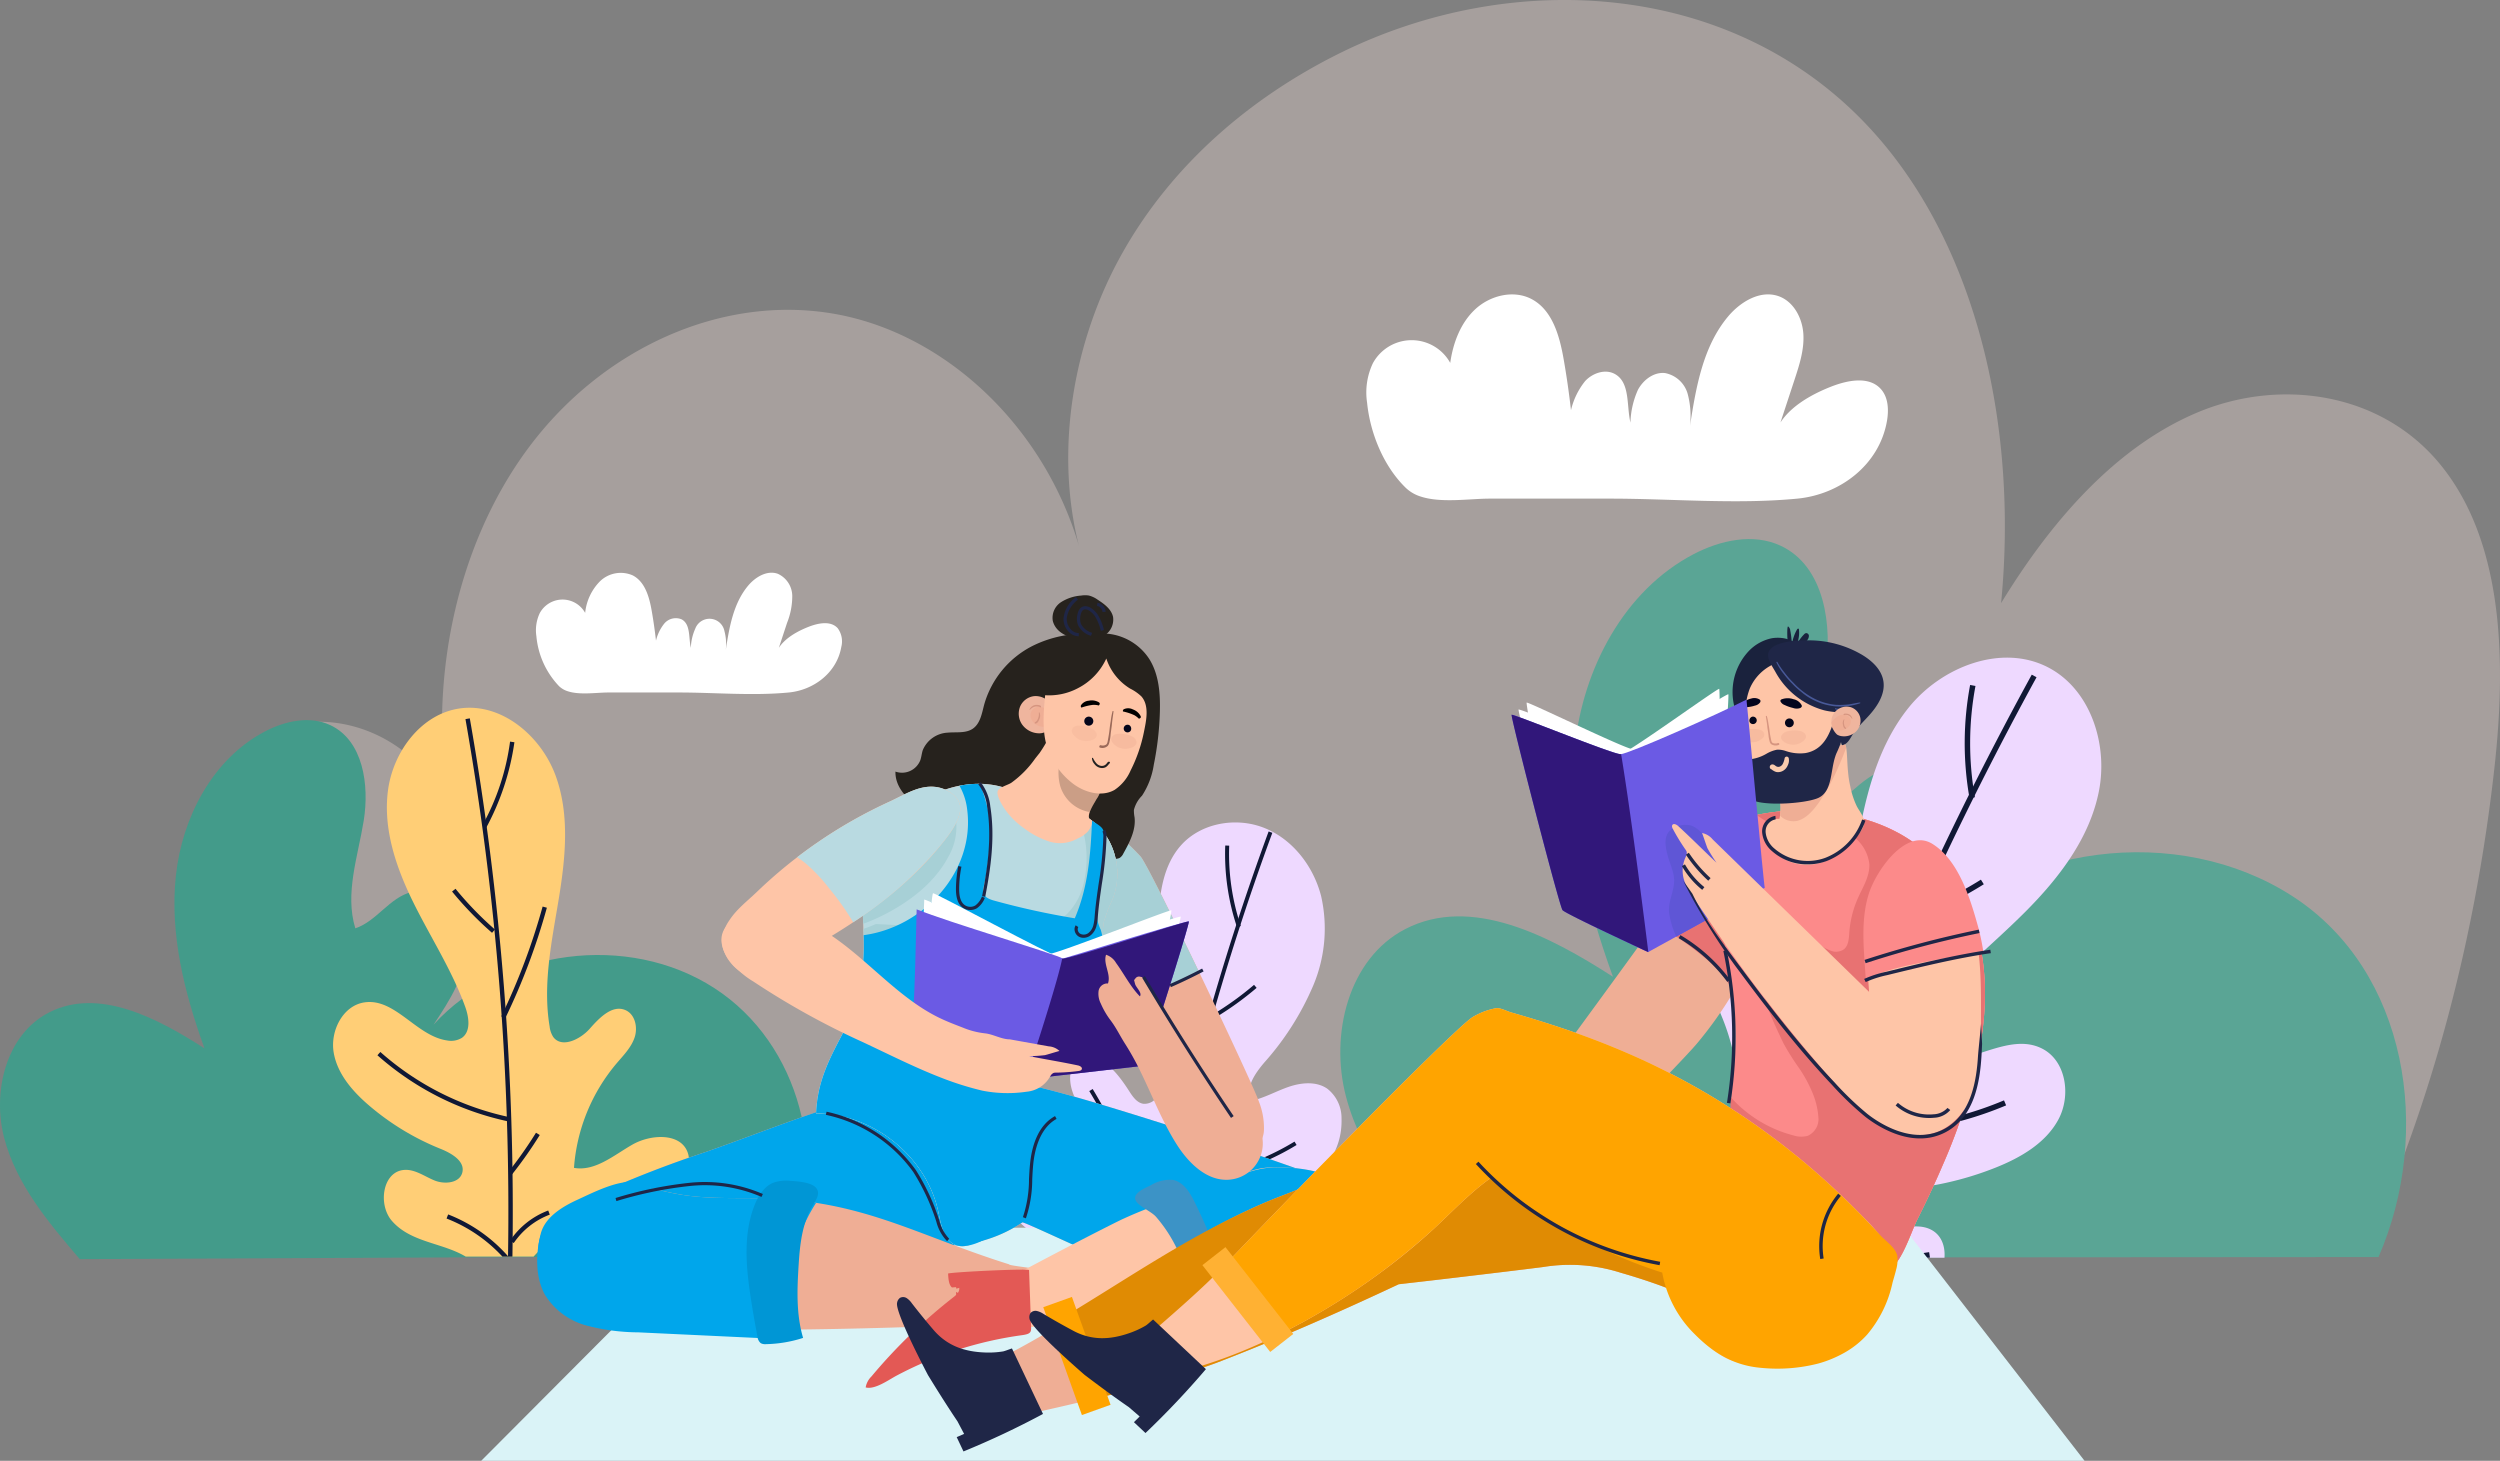 <svg xmlns="http://www.w3.org/2000/svg" id="illustration_2" width="471.802" height="275.687" viewBox="0 0 471.802 275.687">
    <rect x="0" y="0" width="471.802" height="275.687" fill="#808080" stroke="none"/>
    <defs>
        <style>
            .cls-1{fill:#ffe7e1}.cls-1,.cls-21{opacity:.3}.cls-2{fill:#439b8a}.cls-3{fill:#5aa595}.cls-4{fill:#eed9ff}.cls-5{fill:#101835}.cls-6{fill:#ffce76}.cls-7{fill:#fff}.cls-8{fill:#daf3f7}.cls-21,.cls-22,.cls-9{fill:#efae95}.cls-10{fill:#a7d0d6}.cls-11{fill:#26221d}.cls-12{fill:#fec5a7}.cls-13{fill:#00a6eb}.cls-14{fill:#b9dae1}.cls-15{opacity:.2}.cls-16{fill:#efb59e}.cls-17{fill:#d69580}.cls-18{fill:#9b6a5a}.cls-19{fill:#212121}.cls-20{fill:#04061b}.cls-22{opacity:.4}.cls-23{fill:#485999}.cls-24{fill:#6b5ae4}.cls-25{fill:#31177a}.cls-26{fill:#0096d5}.cls-27{fill:#3c93c6}.cls-28{fill:#1f2647}.cls-29{fill:#e35955}.cls-30{fill:#e08b03}.cls-31{fill:#ffa400}.cls-32{fill:#1a223d}.cls-33{fill:#e87272}.cls-34{fill:#fc8a8a}.cls-35{fill:#faccae;stroke:#faccae;stroke-width:.6px}.cls-36{fill:#03051d}.cls-37{fill:#5f56d6}.cls-38{fill:#ffb133}
        </style>
    </defs>
    <g id="Group_338" data-name="Group 338">
        <g id="Group_337" data-name="Group 337">
            <path id="Path_338" d="M375.517 137.783c-11.325-13.591-30.357-16.034-45.75-9.514S302.23 148.8 292.837 164.2c3.122-31.758-3.853-66.124-23.772-88.535-25.842-29.08-68.377-31.657-101.565-14.984-16.125 8.1-30.972 20.511-40.5 37.451-9.111 16.193-12.876 36.8-8.2 55.232-6.663-22.606-25.173-39.937-45.819-43.7-21.413-3.9-44.138 6.427-58.15 25.354S-4.394 180.652.264 204.874c-5.488-17.181-27.1-24.1-39.59-12.684-9.275 8.48-12.216 23.614-10.34 37.025a89.671 89.671 0 0 0 6.535 22.293c1.441 13.128 13.868 29.72 13.851 28.847l390.269 7.09c13.187-28.678 21.41-60.2 24.971-92.346 2.22-20.035 1.74-42.699-10.443-57.316z" class="cls-1" data-name="Path 338" transform="translate(84.81 -50.377)"/>
            <path id="Path_339" d="M-85.216 348.716c-5.885-6.874-11.942-14.069-14.252-22.818s.333-19.515 8.363-23.687c9.382-4.874 20.537 1.013 29.426 6.737-3.777-10.445-6.584-21.54-5.4-32.584s6.96-22.073 16.8-27.227c3.788-1.984 8.438-3.01 12.316-1.21 6.224 2.889 7.428 11.283 6.332 18.057s-3.6 13.742-1.582 20.3c4.027-1.32 6.468-5.83 10.584-6.839 5.352-1.311 10.3 4.451 10.365 9.96s-3.115 10.467-6.174 15.05c13.03-14.331 36.722-17.41 52.982-6.886s21.823 32.764 14.087 50.52z" class="cls-2" data-name="Path 339" transform="translate(100.271 -111.093)"/>
            <path id="Path_340" d="M285.749 333.187c-7.846-9.165-15.923-18.758-19-30.424s.444-26.019 11.15-31.581c12.509-6.5 27.382 1.35 39.233 8.982-5.035-13.926-8.777-28.72-7.2-43.444s9.28-29.43 22.4-36.3c5.05-2.645 11.251-4.013 16.421-1.613 8.3 3.853 9.9 15.045 8.442 24.076s-4.8 18.323-2.11 27.068c5.37-1.76 8.623-7.774 14.111-9.118 7.135-1.749 13.737 5.933 13.82 13.279s-4.153 13.957-8.231 20.067c17.373-19.107 48.962-23.213 70.641-9.183s26.5 44.391 16.182 68.065z" class="cls-3" data-name="Path 340" transform="translate(-12.735 -95.828)"/>
            <g id="Group_322" data-name="Group 322" transform="translate(301.681 124.113)">
                <path id="Path_341" d="M355.964 337.4a26.5 26.5 0 0 1 5.438 5.785h40.074c.173-2.326-.675-4.52-2.867-5.449-2.336-.99-4.986-.081-7.519.059s-5.7-1.293-5.505-3.822c.211-2.741 3.835-3.459 6.579-3.609a60.072 60.072 0 0 0 18.985-4.194c4.717-1.886 9.436-4.613 11.835-9.091s1.474-11.013-3.042-13.339c-6.423-3.31-13.98 3.532-21.084 2.212a4.823 4.823 0 0 1-3.085-1.68c-1.559-2.128-.027-5.095 1.622-7.155 5.662-7.074 12.861-12.735 19.268-19.143s12.215-13.962 13.96-22.854-1.614-19.279-9.687-23.394c-8.771-4.471-20.018-.044-26.2 7.616s-8.419 17.706-10.014 27.42-2.813 19.746-7.468 28.421a5.672 5.672 0 0 1-1.55 2.019c-2.734 1.963-6.174-1.428-7.475-4.532s-3.14-7.058-6.494-6.776c-2.458.205-4.061 2.9-4.064 5.366s1.129 4.769 2.038 7.062a42.45 42.45 0 0 1 1.578 26.245c-4.944-.759-7.828-5.758-11.143-9.5s-9.846-6.311-12.867-2.324c-1.97 2.6-.967 6.389.763 9.154 4.215 6.74 11.726 10.524 17.924 15.503z" class="cls-4" data-name="Path 341" transform="translate(-336.192 -229.94)"/>
                <g id="Group_310" data-name="Group 310" transform="translate(33.862 3.208)">
                    <path id="Path_342" d="M386.265 344.619a662.634 662.634 0 0 1 47.712-109.544l-.9-.493a663.559 663.559 0 0 0-47.894 110.038z" class="cls-5" data-name="Path 342" transform="translate(-385.183 -234.581)"/>
                </g>
                <g id="Group_312" data-name="Group 312" transform="translate(43.179 83.548)">
                    <path id="Path_344" d="M398.663 356.574a67.046 67.046 0 0 0 33.737-4.813l-.4-.947a66.015 66.015 0 0 1-33.22 4.739z" class="cls-5" data-name="Path 344" transform="translate(-398.663 -350.814)"/>
                </g>
                <g id="Group_313" data-name="Group 313" transform="translate(35.108 89.716)">
                    <path id="Path_345" d="M390.136 370.7l.968-.346a96.645 96.645 0 0 1-3.117-10.613l-1 .233a97.745 97.745 0 0 0 3.149 10.726z" class="cls-5" data-name="Path 345" transform="translate(-386.986 -359.738)"/>
                </g>
                <g id="Group_314" data-name="Group 314" transform="translate(25.938 62.37)">
                    <path id="Path_346" d="M381.362 344.454l1-.23a150.545 150.545 0 0 0-7.7-24.049l-.949.394a149.583 149.583 0 0 1 7.649 23.885z" class="cls-5" data-name="Path 346" transform="translate(-373.719 -320.174)"/>
                </g>
                <g id="Group_315" data-name="Group 315" transform="translate(55.491 112.193)">
                    <path id="Path_347" d="M423.282 393.309l.242-.037-.155-1.016-6.893 1.053z" class="cls-5" data-name="Path 347" transform="translate(-416.476 -392.256)"/>
                </g>
                <g id="Group_316" data-name="Group 316" transform="translate(26.938 105.971)">
                    <path id="Path_348" d="M380.095 390.53h1.117a18.74 18.74 0 0 0-5.4-7.275l-.65.795a17.71 17.71 0 0 1 4.933 6.48z" class="cls-5" data-name="Path 348" transform="translate(-375.165 -383.255)"/>
                </g>
                <g id="Group_317" data-name="Group 317" transform="translate(4.032 85.756)">
                    <path id="Path_349" d="M361.628 372.147l.816-.624c-4.4-5.756-10.213-10.194-15.831-14.487l-3.963-3.028-.624.817 3.963 3.027c5.564 4.248 11.319 8.648 15.639 14.295z" class="cls-5" data-name="Path 349" transform="translate(-342.026 -354.008)"/>
                </g>
                <g id="Group_319" data-name="Group 319" transform="translate(60.4 41.895)">
                    <path id="Path_351" d="M423.968 297.542a80.375 80.375 0 0 0 11.912-6.118l-.545-.872a79.239 79.239 0 0 1-11.759 6.04z" class="cls-5" data-name="Path 351" transform="translate(-423.577 -290.552)"/>
                </g>
                <g id="Group_320" data-name="Group 320" transform="translate(69.098 5.147)">
                    <path id="Path_352" d="M437.071 258.758l1.013-.178a58.543 58.543 0 0 1 .111-21l-1.01-.189a59.554 59.554 0 0 0-.114 21.367z" class="cls-5" data-name="Path 352" transform="translate(-436.16 -237.386)"/>
                </g>
                <g id="Group_321" data-name="Group 321" transform="translate(50.307 39.244)">
                    <path id="Path_353" d="M410.135 314.224l1.02-.127a151.132 151.132 0 0 1-.9-27.321l-1.026-.059a152.175 152.175 0 0 0 .906 27.507z" class="cls-5" data-name="Path 353" transform="translate(-408.975 -286.717)"/>
                </g>
            </g>
            <g id="Group_336" data-name="Group 336" transform="translate(62.854 133.567)">
                <path id="Path_354" d="M15.056 331.339c-.508 1.989-3.31 2.265-5.216 1.5s-3.7-2.153-5.749-2c-4.078.3-5 6.537-2.317 9.621 3.571 4.1 9.494 4.085 13.931 6.738h12.8a19.752 19.752 0 0 1 8.369-5.523c6.048-2.206 12.791-3.153 17.778-7.224 2.046-1.67 3.8-4.315 2.967-6.82-1.279-3.842-6.953-3.574-10.47-1.566s-7.027 5.091-11.016 4.386a34.37 34.37 0 0 1 8.037-19.712c1.294-1.522 2.759-2.992 3.4-4.884s.112-4.375-1.719-5.172c-2.5-1.088-4.937 1.465-6.742 3.506s-5.325 3.746-6.911 1.53a4.6 4.6 0 0 1-.664-1.952c-1.312-7.861.364-15.869 1.668-23.732s2.2-16.147-.545-23.628-10.221-13.8-18.109-12.655c-7.26 1.055-12.538 8.146-13.512 15.416s1.513 14.574 4.758 21.153 7.292 12.793 9.794 19.689c.729 2.008 1.131 4.681-.618 5.908a3.9 3.9 0 0 1-2.8.485c-5.79-.836-9.8-8.048-15.59-7.181-4.067.61-6.477 5.38-5.8 9.437s3.583 7.375 6.709 10.047a48.631 48.631 0 0 0 13.464 8.155c2.063.829 4.654 2.322 4.103 4.478z" class="cls-6" data-name="Path 354" transform="translate(9.336 -243.617)"/>
                <g id="Group_323" data-name="Group 323" transform="translate(24.988 2.001)">
                    <path id="Path_355" d="M34.846 348.09h.832a537.3 537.3 0 0 0-8.043-101.578l-.82.144a536.406 536.406 0 0 1 8.031 101.434z" class="cls-5" data-name="Path 355" transform="translate(-26.815 -246.512)"/>
                </g>
                <g id="Group_325" data-name="Group 325" transform="translate(8.372 64.961)">
                    <path id="Path_357" d="M27.392 350.688a54.287 54.287 0 0 1-24.616-12.466l.553-.622a53.451 53.451 0 0 0 24.237 12.274z" class="cls-5" data-name="Path 357" transform="translate(-2.776 -337.6)"/>
                </g>
                <g id="Group_326" data-name="Group 326" transform="translate(33.151 80.201)">
                    <path id="Path_358" d="M39.277 367.491l-.652-.517a78.278 78.278 0 0 0 5.15-7.325l.707.439a79.244 79.244 0 0 1-5.205 7.403z" class="cls-5" data-name="Path 358" transform="translate(-38.625 -359.649)"/>
                </g>
                <g id="Group_329" data-name="Group 329" transform="translate(21.42 95.62)">
                    <path id="Path_360" d="M32.193 389.916h1.122a29.131 29.131 0 0 0-11.359-7.959l-.3.776a28.291 28.291 0 0 1 10.537 7.183z" class="cls-5" data-name="Path 360" transform="translate(-21.654 -381.957)"/>
                </g>
                <g id="Group_330" data-name="Group 330" transform="translate(33.411 94.88)">
                    <path id="Path_361" d="M39.692 387.03l-.69-.465a15.165 15.165 0 0 1 7.195-5.679l.292.779a14.331 14.331 0 0 0-6.797 5.365z" class="cls-5" data-name="Path 361" transform="translate(-39.002 -380.886)"/>
                </g>
                <g id="Group_333" data-name="Group 333" transform="translate(22.457 34.159)">
                    <path id="Path_364" d="M30.7 301.353a65.01 65.01 0 0 1-7.542-7.788l.645-.527a64.136 64.136 0 0 0 7.444 7.69z" class="cls-5" data-name="Path 364" transform="translate(-23.154 -293.037)"/>
                </g>
                <g id="Group_334" data-name="Group 334" transform="translate(28.021 6.397)">
                    <path id="Path_365" d="M31.932 269.4l-.5-.853a44.663 44.663 0 0 0 5.153-15.68l.824.118a48.219 48.219 0 0 1-5.477 16.415z" class="cls-5" data-name="Path 365" transform="translate(-31.203 -252.872)"/>
                </g>
                <g id="Group_335" data-name="Group 335" transform="translate(31.751 37.524)">
                    <path id="Path_366" d="M37.349 318.98l-.749-.363a122.346 122.346 0 0 0 7.8-20.717l.8.221a123.166 123.166 0 0 1-7.851 20.859z" class="cls-5" data-name="Path 366" transform="translate(-36.6 -297.905)"/>
                </g>
            </g>
        </g>
    </g>
    <path id="Path_367" d="M283.133 168.931c3.851 1.237 9.19.37 12.967.37h22.64c11.619 0 23.854 1.116 35.411 0 8.065-.776 15.475-6.369 16.909-14.667.36-2.085.259-4.448-1.158-6.019-2.26-2.506-6.337-1.655-9.474-.413-5.055 2-10.591 5.492-10.849 10.923L353.6 146.9c.934-2.836 1.879-5.76 1.674-8.739s-1.844-6.062-4.658-7.062c-3.439-1.223-7.194 1.029-9.539 3.826-4.749 5.662-6.058 13.36-7.193 20.661a16.2 16.2 0 0 0-.442-6.074 5.507 5.507 0 0 0-4.286-3.909c-2.115-.222-4.105 1.3-5.1 3.175a16.2 16.2 0 0 0-1.41 6.177c-.767-3.263-.02-7.587-2.965-9.187-1.808-.982-4.171-.166-5.575 1.339a13.82 13.82 0 0 0-2.681 5.5q-.543-4.819-1.379-9.6c-.769-4.4-2.124-9.315-6.081-11.379-3.381-1.763-7.763-.683-10.568 1.9s-4.224 6.38-4.758 10.156a8.33 8.33 0 0 0-14.6.064 12.885 12.885 0 0 0-1.093 7.448c.574 5.755 3.119 12.034 7.341 16.108a7.181 7.181 0 0 0 2.846 1.627z" class="cls-7" data-name="Path 367" transform="translate(-14.948 -75.2)"/>
    <path id="Path_368" d="M52.131 229.136c2.259.726 5.391.217 7.605.217h13.279c6.814 0 13.99.655 20.768 0 4.73-.455 9.076-3.735 9.917-8.6a4.189 4.189 0 0 0-.679-3.531c-1.326-1.469-3.717-.97-5.557-.241-2.965 1.174-6.211 3.221-6.362 6.406l2.36-7.17a13.634 13.634 0 0 0 .982-5.126 4.641 4.641 0 0 0-2.732-4.142c-2.017-.717-4.218.6-5.595 2.244-2.785 3.321-3.553 7.835-4.218 12.117a9.482 9.482 0 0 0-.259-3.562 2.869 2.869 0 0 0-5.506-.431 9.492 9.492 0 0 0-.827 3.623c-.449-1.914-.012-4.449-1.738-5.388a2.834 2.834 0 0 0-3.27.785 8.11 8.11 0 0 0-1.572 3.226q-.318-2.827-.809-5.63c-.451-2.579-1.246-5.463-3.567-6.674a5.623 5.623 0 0 0-6.2 1.114 9.877 9.877 0 0 0-2.791 5.956 4.885 4.885 0 0 0-8.563.038 7.556 7.556 0 0 0-.641 4.368 15.693 15.693 0 0 0 4.3 9.447 4.211 4.211 0 0 0 1.675.954z" class="cls-7" data-name="Path 368" transform="translate(55.072 -98.665)"/>
    <g id="Group_349" data-name="Group 349" transform="translate(189.474 155.216)">
        <path id="Path_369" d="M175.869 341.52c1.75-1.64 4.591-1.136 6.763-.12a23.014 23.014 0 0 1 5.09 3.322c1.244 1.053 2.727 2.3 4.3 1.861a3.051 3.051 0 0 0 1.976-2.3 7.421 7.421 0 0 0-.116-3.153 28.649 28.649 0 0 0-4.142-10.015c-1.736-2.651-3.758-5.465-3.345-8.844.2-1.653 1.448-3.305 3.111-3.372a4.158 4.158 0 0 1 2.025.548c2.593 1.328 4.4 3.785 5.975 6.235.657 1.02 1.434 2.152 2.631 2.344a2.85 2.85 0 0 0 2.732-1.494 7.574 7.574 0 0 0 .832-3.172c1.008-10.113-.976-20.3-.655-30.454.153-4.842.969-9.978 4.175-13.61 3.806-4.313 10.515-5.459 15.844-3.291s9.192 7.231 10.631 12.8a27.644 27.644 0 0 1-1.481 16.909A52.874 52.874 0 0 1 223 320.221c-1.759 2.072-3.723 4.834-2.467 7.244 2.461-.524 4.681-1.822 7.063-2.636s5.191-1.078 7.264.348a7.027 7.027 0 0 1 2.694 5.628c.189 6.232-3.506 10.685-8.632 13.681a43.833 43.833 0 0 1-13.246 5.075c-1.964.4-4.5 1.313-4.359 3.313a2.4 2.4 0 0 0 1.855 2.022l-.046.053h-29.69a25.281 25.281 0 0 1-7.73-5.659c-2.562-3.001-2.428-5.342.163-7.77z" class="cls-4" data-name="Path 369" transform="translate(-173.854 -274.938)"/>
        <g id="Group_339" data-name="Group 339" transform="translate(28.383 1.694)">
            <path id="Path_370" d="M214.917 355.706a484.035 484.035 0 0 1 21.56-78.317l.7.259a483.362 483.362 0 0 0-21.5 78.057z" class="cls-5" data-name="Path 370" transform="translate(-214.917 -277.389)"/>
        </g>
        <g id="Group_341" data-name="Group 341" transform="translate(31.371 60.229)">
            <path id="Path_372" d="M219.265 369.827a48.914 48.914 0 0 0 23.825-7.112l-.391-.64a48.167 48.167 0 0 1-23.458 7z" class="cls-5" data-name="Path 372" transform="translate(-219.241 -362.075)"/>
        </g>
        <g id="Group_342" data-name="Group 342" transform="translate(25.642 69.039)">
            <path id="Path_373" d="M214.382 382.5l.661-.354a70.521 70.521 0 0 1-3.394-7.32l-.7.276a71.174 71.174 0 0 0 3.433 7.398z" class="cls-5" data-name="Path 373" transform="translate(-210.952 -374.821)"/>
        </g>
        <g id="Group_343" data-name="Group 343" transform="translate(16.092 50.301)">
            <path id="Path_374" d="M205.227 364.509l.7-.274a109.863 109.863 0 0 0-8.147-16.523l-.642.387a109.09 109.09 0 0 1 8.089 16.41z" class="cls-5" data-name="Path 374" transform="translate(-197.136 -347.712)"/>
        </g>
        <g id="Group_344" data-name="Group 344" transform="translate(2.855 69.574)">
            <path id="Path_375" d="M193.352 386.032c-3.608-3.293-7.963-5.7-12.182-8.023l-3.186-1.758.362-.657 3.186 1.758c4.49 2.476 9.131 5.037 12.916 8.679z" class="cls-5" data-name="Path 375" transform="translate(-177.984 -375.595)"/>
        </g>
        <g id="Group_346" data-name="Group 346" transform="translate(39.358 30.644)">
            <path id="Path_377" d="M231.181 325.543a58.644 58.644 0 0 0 7.935-5.7l-.487-.571a57.781 57.781 0 0 1-7.829 5.628z" class="cls-5" data-name="Path 377" transform="translate(-230.796 -319.273)"/>
        </g>
        <g id="Group_347" data-name="Group 347" transform="translate(41.727 4.349)">
            <path id="Path_378" d="M236.477 296.663l.711-.238A42.694 42.694 0 0 1 235 281.258l-.749-.028a43.462 43.462 0 0 0 2.226 15.433z" class="cls-5" data-name="Path 378" transform="translate(-234.223 -281.23)"/>
        </g>
        <g id="Group_348" data-name="Group 348" transform="translate(31.319 30.994)">
            <path id="Path_379" d="M222.789 339.6l.722-.2a110.348 110.348 0 0 1-3.6-19.615l-.746.068a111.023 111.023 0 0 0 3.624 19.747z" class="cls-5" data-name="Path 379" transform="translate(-219.166 -319.779)"/>
        </g>
    </g>
    <g id="Group_369" data-name="Group 369" transform="translate(90.809 231.704)">
        <path id="Path_380" d="M333.7 429.581H31.108L74.937 385.6h224.68z" class="cls-8" data-name="Path 380" transform="translate(-31.108 -385.599)"/>
    </g>
    <g id="Group_399" data-name="Group 399" transform="translate(101.383 112.336)">
        <path id="Path_393" d="M206.744 281.787c-11.193-11.949-9.059-1.178-9.681 5.6-.968 10.546 5.807 19.908 10.364 29.468 3.637 7.632 7.968 15.49 15.263 19.763a5.946 5.946 0 0 0 4.189 1.055 4.608 4.608 0 0 0 3.172-4.134 13.507 13.507 0 0 0-.941-5.441c-.991-3.111-20.582-44.406-22.366-46.311z" class="cls-9" data-name="Path 393" transform="translate(-92.902 -232.515)"/>
        <path id="Path_394" d="M217.728 303.454c-5.081-10.586-10.12-20.745-10.984-21.667-11.193-11.949-9.059-1.178-9.681 5.6-.766 8.35 3.321 15.956 7.318 23.507a91.112 91.112 0 0 1 13.347-7.44z" class="cls-10" data-name="Path 394" transform="translate(-92.902 -232.515)"/>
        <path id="Path_395" d="M184.266 223.819a22.034 22.034 0 0 0-14.259 1.9 17.886 17.886 0 0 0-9.035 11.007c-.442 1.671-.733 3.6-2.162 4.576-1.337.91-3.116.591-4.726.744a5.381 5.381 0 0 0-4.71 3.307c-.206.632-.252 1.308-.477 1.933a3.71 3.71 0 0 1-4.678 2.108c-.087 3.34 2.891 5.887 5.729 7.649a60.108 60.108 0 0 0 35.8 8.815 1.958 1.958 0 0 0 .769-.164 1.99 1.99 0 0 0 .726-.864c1.172-2.114 2.382-4.412 2.1-6.813a6.749 6.749 0 0 1-.124-1.375 5.8 5.8 0 0 1 1.53-2.694 14.593 14.593 0 0 0 2.225-5.845 58.025 58.025 0 0 0 1.146-9.957c.1-3.459-.169-7.1-2.017-10.027a10.611 10.611 0 0 0-10.689-4.638" class="cls-11" data-name="Path 395" transform="translate(-76.612 -216.115)"/>
        <path id="Path_396" d="M216.93 384.694a34.355 34.355 0 0 1 1.658-15.193 12.836 12.836 0 0 1 3.544-5.378 7.64 7.64 0 0 1 1.058-.738 29.631 29.631 0 0 0-3.636-.887q-20.785-7.492-41.954-13.854c-11.3-3.4-30.809-8.52-42.929-6.289-1.884 5.379-4.088 10.685-6.161 15.956.032.113.064.226.092.341a10.975 10.975 0 0 1 1.4 2.9A22.389 22.389 0 0 0 144 374.609c6.3 1.962 13.852.165 19.313-3.542.344-.233 21.039 9.818 25.636 10.906a102 102 0 0 0 13.813 2.3c4.026.382 8.14-.015 12.177-.044.7.444 1.4.9 2.084 1.363q-.052-.452-.093-.898z" class="cls-12" data-name="Path 396" transform="translate(-71.761 -252.708)"/>
        <path id="Path_397" d="M122.262 376.437a7.322 7.322 0 0 0 3.634-4.947 14.433 14.433 0 0 0-.873-7.815 18.1 18.1 0 0 0-1.868-3.971 20.312 20.312 0 0 0-6.981-6.031 24.388 24.388 0 0 0-5.918-2.646 12.143 12.143 0 0 0-3.253-.476 9.839 9.839 0 0 0-2.716.743C95.53 354 86.954 357.44 78.28 360.479a211.79 211.79 0 0 0-25.887 10.487 12.424 12.424 0 0 0-3.634 2.453 8.811 8.811 0 0 0-2.076 5.853c-.1 5.706 2.64 11.139 8.075 13.411 3.219 1.346 6.62 1.316 10.047 1.139.945-.132 1.889-.267 2.83-.415a241.092 241.092 0 0 0 34.083-9.371q7.356-2.651 14.589-5.627c1.043-.431 2.075-.926 3.134-1.313.914-.335 1.837-.191 2.731-.616z" class="cls-9" data-name="Path 397" transform="translate(-46.492 -255.407)"/>
        <path id="Path_398" d="M216.93 384.694a34.355 34.355 0 0 1 1.658-15.193 12.836 12.836 0 0 1 3.544-5.378 7.64 7.64 0 0 1 1.058-.738 29.631 29.631 0 0 0-3.636-.887q-20.785-7.492-41.954-13.854c-11.3-3.4-30.809-8.52-42.929-6.289-1.884 5.379-4.088 10.685-6.161 15.956.032.113.064.226.092.341a10.975 10.975 0 0 1 1.4 2.9A22.389 22.389 0 0 0 144 374.609c6.3 1.962 13.852.165 19.313-3.542.344-.233 21.039 9.818 25.636 10.906a102 102 0 0 0 13.813 2.3c4.026.382 8.14-.015 12.177-.044.7.444 1.4.9 2.084 1.363q-.052-.452-.093-.898z" class="cls-13" data-name="Path 398" transform="translate(-71.761 -252.708)"/>
        <path id="Path_399" d="M122.262 376.437a7.322 7.322 0 0 0 3.634-4.947 14.433 14.433 0 0 0-.873-7.815 18.1 18.1 0 0 0-1.868-3.971 20.312 20.312 0 0 0-6.981-6.031 24.388 24.388 0 0 0-5.918-2.646 12.143 12.143 0 0 0-3.253-.476 9.839 9.839 0 0 0-2.716.743C95.53 354 86.954 357.44 78.28 360.479a211.79 211.79 0 0 0-25.887 10.487 12.424 12.424 0 0 0-3.634 2.453 8.811 8.811 0 0 0-2.076 5.853c-.1 5.706 2.64 11.139 8.075 13.411 3.219 1.346 6.62 1.316 10.047 1.139.945-.132 1.889-.267 2.83-.415a241.092 241.092 0 0 0 34.083-9.371q7.356-2.651 14.589-5.627c1.043-.431 2.075-.926 3.134-1.313.914-.335 1.837-.191 2.731-.616z" class="cls-13" data-name="Path 399" transform="translate(-46.492 -255.407)"/>
        <path id="Path_400" d="M131.561 295.437c0 .333-.012.666-.025 1a36.049 36.049 0 0 1-4.142 15.443c-2.62 4.955-4.609 9.031-4.833 14.711 10.692-.061 20.861 8.128 23.081 18.588.505 2.38.954 5.272 3.2 6.216 2.638 1.109 5.321-1.473 6.778-3.936a36.449 36.449 0 0 0 4.97-16.983c.129-3.135-.617-6.047-.778-9.121a15.855 15.855 0 0 1 2-7.567 14.16 14.16 0 0 1 4.309-5.194c2.2-1.63 4.867-2.6 6.928-4.412a11.074 11.074 0 0 0 3.7-7.466c.148-2.13-.325-4.3.136-6.386a32.362 32.362 0 0 1 1.673-4.3 13.338 13.338 0 0 0-.094-9.557c-3.265-8.165-12.1-8.025-19.136-10.91-11.049-4.533-25.169 4.795-27.446 15.836-.95 4.601-.263 9.343-.321 14.038z" class="cls-9" data-name="Path 400" transform="translate(-69.924 -228.802)"/>
        <path id="Path_401" d="M131.561 295.437c0 .333-.012.666-.025 1a36.049 36.049 0 0 1-4.142 15.443c-2.62 4.955-4.609 9.031-4.833 14.711 10.692-.061 20.861 8.128 23.081 18.588.505 2.38.954 5.272 3.2 6.216 2.638 1.109 5.321-1.473 6.778-3.936a36.449 36.449 0 0 0 4.97-16.983c.129-3.135-.617-6.047-.778-9.121a15.855 15.855 0 0 1 2-7.567 14.16 14.16 0 0 1 4.309-5.194c2.2-1.63 4.867-2.6 6.928-4.412a11.074 11.074 0 0 0 3.7-7.466c.148-2.13-.325-4.3.136-6.386a32.362 32.362 0 0 1 1.673-4.3 13.338 13.338 0 0 0-.094-9.557c-3.265-8.165-12.1-8.025-19.136-10.91-11.049-4.533-25.169 4.795-27.446 15.836-.95 4.601-.263 9.343-.321 14.038z" class="cls-14" data-name="Path 401" transform="translate(-69.924 -228.802)"/>
        <path id="Path_402" d="M139.245 289.658c4.847-2.45 9.626-6.072 12.2-10.968a11.319 11.319 0 0 0-.826-12.594c-7.158 2.53-13.355 8.836-14.8 15.832a39.185 39.185 0 0 0-.418 9.393 33.883 33.883 0 0 0 3.844-1.663z" class="cls-10" data-name="Path 402" transform="translate(-73.862 -229.327)"/>
        <path id="Path_403" d="M178.461 278.854a12.288 12.288 0 0 0-6.576-6.761 27.25 27.25 0 0 1 1.126 3.83 20.268 20.268 0 0 1-.323 10.911 11.73 11.73 0 0 1-7.985 7.54 22.323 22.323 0 0 1-6.775.472c-2.713-.13-5.419-.372-8.126-.583-5.313-.414-10.629-.791-15.952-1.036-.773.334-1.559.639-2.353.909.044 1.228.08 2.455.065 3.679 0 .333-.012.666-.025 1a36.051 36.051 0 0 1-4.142 15.443c-2.62 4.954-4.609 9.031-4.833 14.711 10.692-.061 20.861 8.128 23.081 18.588.505 2.38.954 5.272 3.2 6.216 2.638 1.109 5.321-1.473 6.778-3.936a36.449 36.449 0 0 0 4.97-16.983c.129-3.135-.617-6.047-.778-9.121a15.855 15.855 0 0 1 2-7.566 14.16 14.16 0 0 1 4.309-5.194c2.2-1.63 4.867-2.6 6.928-4.412a11.074 11.074 0 0 0 3.7-7.467c.148-2.129-.325-4.3.136-6.385a32.36 32.36 0 0 1 1.673-4.3 13.338 13.338 0 0 0-.098-9.555z" class="cls-10" data-name="Path 403" transform="translate(-69.924 -231.179)"/>
        <path id="Path_404" d="M175.824 285.641a69.074 69.074 0 0 0 .888-6.942c.068-1.523.568-4.24-.017-5.662-.277-.672-1.675-1.4-2.06-1.667-.283 6.392-.734 12.521-3.259 18.4a146.43 146.43 0 0 1-15.207-3.333c-2.973-.826-2.009-2.018-1.558-4.726a58.245 58.245 0 0 0 .764-7.5 20.215 20.215 0 0 0-.464-5.223c-.124-.541-1.126-4.59-1.721-4.587a18.707 18.707 0 0 0-3.574.362 11.793 11.793 0 0 1 1.466 4.6c1.454 11.68-8.372 22.107-19.546 23.588.023.831.036 1.664.026 2.494 0 .333-.012.666-.025 1a36.051 36.051 0 0 1-4.142 15.443c-2.62 4.954-4.609 9.031-4.833 14.711 10.692-.061 20.861 8.128 23.081 18.588.505 2.38.954 5.272 3.2 6.216 2.638 1.109 8.033-1.906 9.49-4.368a34.442 34.442 0 0 0 4.757-16.522c.129-3.135-3.115-6.075-3.276-9.149a15.855 15.855 0 0 1 2-7.566 14.16 14.16 0 0 1 4.309-5.194c2.2-1.63 4.867-2.6 6.928-4.412a11.074 11.074 0 0 0 3.7-7.467 12.033 12.033 0 0 0-.494-4.831 7.441 7.441 0 0 1-.756-3.37c.063-.97.184-1.924.323-2.883z" class="cls-13" data-name="Path 404" transform="translate(-69.924 -228.803)"/>
        <path id="Path_405" d="M179.187 254.424a19.142 19.142 0 0 1-4.507 4.571c-.7.447-2.347.855-2.561 1.557-.271.888.843 2.653 1.3 3.352a14.491 14.491 0 0 0 3.633 3.635 16.172 16.172 0 0 0 4.717 2.512 6.768 6.768 0 0 0 5.458-.56 5.673 5.673 0 0 0 1.9-1.3c.368-.418.937-1.456.756-2.015-.089-.276-.23-.1-.5-.449-.354-1 .93-2.795 1.361-3.622a4.808 4.808 0 0 0-.493-6.266 37.243 37.243 0 0 0-2.528-2.758 21.363 21.363 0 0 0-2.4-2.19c-.643-.479-.826-3.419-1.684-3.346-.629.053-1.169 1.51-1.409 1.953a24.619 24.619 0 0 1-2.225 3.9c-.273.336-.545.68-.818 1.026z" class="cls-12" data-name="Path 405" transform="translate(-85.215 -223.599)"/>
        <path id="Path_406" d="M189.054 261.188a7.017 7.017 0 0 0 5.522 4.92c.35-.826.894-1.6 1.311-2.4a4.808 4.808 0 0 0-.493-6.266 37.243 37.243 0 0 0-2.528-2.758 23.931 23.931 0 0 0-2.1-1.946 9.783 9.783 0 0 0-1.712 8.45z" class="cls-15" data-name="Path 406" transform="translate(-90.356 -225.203)"/>
        <g id="Group_370" data-name="Group 370" transform="translate(90.871 19.026)">
            <path id="Path_407" d="M182.628 240.8a3.471 3.471 0 0 0-1.863-.357 3.29 3.29 0 0 0-2.653 2.034 3.6 3.6 0 0 0 .424 3.345 3.984 3.984 0 0 0 2.983 1.628 2.663 2.663 0 0 0 1.146-.153c1.12-.448 1.8-2.025 1.952-3.161a3.53 3.53 0 0 0-1.989-3.336z" class="cls-16" data-name="Path 407" transform="translate(-177.876 -240.427)"/>
            <path id="Path_408" d="M185.471 245.658a4.467 4.467 0 0 0-.855-1.33 2.561 2.561 0 0 0-2.06-.982 1.62 1.62 0 0 0-1.438 2c.5 1.707 2.325 2.09 3.83 1.587a5.389 5.389 0 0 0 .523-1.275z" class="cls-9" data-name="Path 408" transform="translate(-178.858 -241.325)"/>
            <path id="Path_409" d="M182.958 243.272l.013-.012a.124.124 0 0 0 .029-.1c-.041-.317-.693-.331-.928-.33a1.459 1.459 0 0 0-1.252.861c-.03.063.062.106.1.057a1.846 1.846 0 0 1 1.1-.624c.128 0 .651.011.738.129a.138.138 0 0 0 .19.028z" class="cls-17" data-name="Path 409" transform="translate(-178.784 -241.168)"/>
            <path id="Path_410" d="M183.144 246.081a1.49 1.49 0 0 0 0-1.157c-.035-.082-.157-.025-.139.055a1.9 1.9 0 0 1-.132 1 1.379 1.379 0 0 1-.392.635.927.927 0 0 0-.245.2.116.116 0 0 0 .095.176c.469.004.669-.543.813-.909z" class="cls-17" data-name="Path 410" transform="translate(-179.216 -241.803)"/>
        </g>
        <path id="Path_411" d="M191.129 235.782a11.6 11.6 0 0 1-6.168 1.32c-.312 3.182-.626 7.027.476 10.082a14.14 14.14 0 0 0 5.021 6.787c2.214 1.561 5.283 2.336 7.609.994a8.389 8.389 0 0 0 3.025-3.663 28.311 28.311 0 0 0 2.5-7.205c.42-2.087 1.1-4.988-.472-6.776a8.724 8.724 0 0 0-2.144-1.485 10.49 10.49 0 0 1-4.473-5.663 11.792 11.792 0 0 1-5.374 5.609z" class="cls-12" data-name="Path 411" transform="translate(-89.103 -218.234)"/>
        <path id="Path_412" d="M201.793 250.345a7.974 7.974 0 0 0 .206-1.222c.052-.71.2-1.414.263-2.125.064-.779.2-1.581.3-2.365.017-.129-.143-.189-.19-.055a12.986 12.986 0 0 0-.339 1.866c-.1.525-.17 1.082-.227 1.614-.064.6-.171 1.206-.279 1.8-.057.313-.1.767-.346.978a1.2 1.2 0 0 1-1.029.122c-.248-.057-.39.409-.142.457a1.5 1.5 0 0 0 1.464-.326 1.564 1.564 0 0 0 .319-.744z" class="cls-18" data-name="Path 412" transform="translate(-93.802 -222.659)"/>
        <path id="Path_413" d="M201.026 258.02c-.217.057-.287.255-.433.4a1.1 1.1 0 0 1-1 .383 1.453 1.453 0 0 1-.914-.526 3.937 3.937 0 0 1-.6-.93.105.105 0 0 0-.2.021 1.744 1.744 0 0 0 .46 1.085 1.833 1.833 0 0 0 .993.7 1.606 1.606 0 0 0 1.04-.052 1.269 1.269 0 0 0 .384-.279 2.975 2.975 0 0 0 .218-.219c.05-.062.09-.2.173-.227.234-.076.107-.416-.121-.356z" class="cls-19" data-name="Path 413" transform="translate(-93.181 -226.605)"/>
        <path id="Path_414" d="M208.492 245.072a4.115 4.115 0 0 1 .849.657.687.687 0 0 0 .223-.092.312.312 0 0 0 .129-.14.4.4 0 0 0-.058-.32 2.625 2.625 0 0 0-1.429-1.2 1.942 1.942 0 0 0-1.657-.059.489.489 0 0 0-.149.1.383.383 0 0 0-.064.346 9.9 9.9 0 0 1 2.156.708z" data-name="Path 414" transform="translate(-95.79 -222.43)"/>
        <path id="Path_415" d="M197.152 242.451a4.106 4.106 0 0 1 1.068.119.706.706 0 0 0 .142-.194.313.313 0 0 0 .037-.187.4.4 0 0 0-.216-.243 2.631 2.631 0 0 0-1.843-.278 1.939 1.939 0 0 0-1.445.811.477.477 0 0 0-.075.164.381.381 0 0 0 .126.328 9.928 9.928 0 0 1 2.206-.52z" data-name="Path 415" transform="translate(-92.236 -221.768)"/>
        <path id="Path_416" d="M197.38 247.294a.853.853 0 1 1-.354-1.154.853.853 0 0 1 .354 1.154z" class="cls-20" data-name="Path 416" transform="translate(-92.532 -223.134)"/>
        <path id="Path_417" d="M207.8 249.428a.723.723 0 1 1-.229-1.087.792.792 0 0 1 .229 1.087z" class="cls-20" data-name="Path 417" transform="translate(-95.823 -223.823)"/>
        <path id="Path_418" d="M193.412 248.512a1.173 1.173 0 0 0-1.046.8 1.022 1.022 0 0 0 .073.549 2.9 2.9 0 0 0 2.2 1.507c.964.215 3.163-.35 2.194-1.754-.56-.814-2.525-1.243-3.421-1.102z" class="cls-21" data-name="Path 418" transform="translate(-91.476 -223.889)"/>
        <path id="Path_419" d="M204.13 250.773a1.173 1.173 0 0 0-.993.866 1.027 1.027 0 0 0 .109.543 2.9 2.9 0 0 0 2.3 1.361c.976.151 3.133-.556 2.075-1.894-.621-.774-2.605-1.076-3.491-.876z" class="cls-22" data-name="Path 419" transform="translate(-94.805 -224.577)"/>
        <path id="Path_420" d="M216.256 317.405a.837.837 0 0 0 .411-.07.079.079 0 0 0-.04-.153 1.315 1.315 0 0 0-.4.113c-.048.033-.018.098.029.11z" class="cls-23" data-name="Path 420" transform="translate(-98.841 -245.102)"/>
        <path id="Path_421" d="M103.423 285.036A90.382 90.382 0 0 1 128.454 268c2.883-1.318 5.843-3.347 9.157-2.713 2.115.405 4.493 2.094 4.185 4.379-.32 2.37-2.2 4.722-3.653 6.515-5.931 7.337-13.61 13.006-21.669 17.8-3.825 2.275-8.122 5.308-12.352 6.726-3.576 1.2-7.705-3.517-7.249-7.008a8.052 8.052 0 0 1 1.351-3.284c1.401-2.156 3.376-3.629 5.199-5.379z" class="cls-12" data-name="Path 421" transform="translate(-61.981 -229.039)"/>
        <path id="Path_422" d="M143.949 265.283c-3.314-.634-6.274 1.395-9.157 2.713a90.312 90.312 0 0 0-17.429 10.5 13.569 13.569 0 0 1 1.888 1.381 31.905 31.905 0 0 1 4.193 4.514 49.223 49.223 0 0 1 4.5 6.366 72.7 72.7 0 0 0 16.54-14.58c1.449-1.793 3.333-4.144 3.653-6.515.306-2.286-2.073-3.974-4.188-4.379z" class="cls-14" data-name="Path 422" transform="translate(-68.319 -229.039)"/>
        <g id="Group_371" data-name="Group 371" transform="translate(70.367 56.23)">
            <path id="Path_423" d="M182.206 328.923c1.133-7.132 2.542-15.605 3.687-21.265a.989.989 0 0 0 .124.008c1.808-.018 23.474-7.211 23.772-7.014.225.149-5.5 18.44-8.751 28.139z" class="cls-7" data-name="Path 423" transform="translate(-158.709 -296.227)"/>
            <path id="Path_424" d="M183.18 328.388c.528-7.131 1.216-15.547 1.877-21.2a1.116 1.116 0 0 0 .124 0c1.8-.114 22.821-8.439 23.135-8.258.243.141-4.168 19.718-6.564 29.325z" class="cls-7" data-name="Path 424" transform="translate(-159.01 -295.697)"/>
            <path id="Path_425" d="M149.951 324.313s1.478-26.768 1.467-28.3c0-.37 22.8 10.481 24.584 10.72a1.016 1.016 0 0 0 .124.007c-.015 5.537-.321 13.7-.637 20.723z" class="cls-7" data-name="Path 425" transform="translate(-148.749 -294.794)"/>
            <path id="Path_426" d="M152.092 322.247c-.45-8.793 1.333-27.878 1.62-27.995.347-.14 22.283 11.8 24.04 12.137.032.006.075.01.124.013-.478 5.493-1.459 13.56-2.361 20.526z" class="cls-7" data-name="Path 426" transform="translate(-149.388 -294.251)"/>
            <path id="Path_427" d="M148.212 326.351c.959-7.994 1.2-27.689 1.239-27.69 6.046 2.436 26.216 8.43 27.6 9.289.077.048 22.652-7.039 23.772-7.014.261.006-5.154 17.343-8.446 27.23l-22.35 2.571z" class="cls-24" data-name="Path 427" transform="translate(-148.212 -295.613)"/>
            <path id="Path_428" d="M179.77 331.751s5.8-17.375 6.9-22.795a1.15 1.15 0 0 0 .124.008c1.807-.018 23.474-7.212 23.772-7.014.218.145-5.154 17.343-8.446 27.23z" class="cls-25" data-name="Path 428" transform="translate(-157.957 -296.627)"/>
        </g>
        <path id="Path_429" d="M187.142 217.718a3.533 3.533 0 0 1 1.538-3.5 8.1 8.1 0 0 1 3.807-1.255 4.647 4.647 0 0 1 1.467-.01 4.98 4.98 0 0 1 1.68.8c1.247.807 2.569 1.785 2.886 3.236a3.536 3.536 0 0 1-2.551 3.907c-2.775.798-7.959.293-8.827-3.178z" class="cls-11" data-name="Path 429" transform="translate(-89.845 -212.9)"/>
        <path id="Path_430" d="M163.968 328.3c-3.063-.648-6.15-1.148-9.22-1.751a25.166 25.166 0 0 0 3.009-.181c.263-.045 2.732-.81 2.75-.789a3.258 3.258 0 0 0-2.009-.87l-7.369-1.325c-1.572 0-3.141-.979-4.711-1.136a15.079 15.079 0 0 1-4.155-1.08c-1.587-.608-3.177-1.216-4.7-1.975-10.756-5.365-17.753-17.425-30.146-19.716-5.362-.992-13.88 1.809-9.49 8.63a16.416 16.416 0 0 0 4.84 4.384 147.294 147.294 0 0 0 20.541 11.379c4.909 2.292 9.744 4.761 14.8 6.723a58.13 58.13 0 0 0 7.842 2.475 24.631 24.631 0 0 0 8.352.2 5.655 5.655 0 0 0 4.455-2.9l.044-.068a1.3 1.3 0 0 1 .592-.578 1.367 1.367 0 0 1 .45-.055 35.888 35.888 0 0 0 4.245-.308c.249-.032.543-.1.628-.339.135-.377-.362-.642-.748-.72z" class="cls-12" data-name="Path 430" transform="translate(-61.943 -239.574)"/>
        <path id="Path_431" d="M80.884 380.246a14.931 14.931 0 0 1 1.959 10.854c-.938 4.289-7.924 7.877-11.568 9.971 24.64.471 54.536-.115 75.214-1.443.592-3.278 1.421-6.512 2.125-9.767.058-.269-5.532-.766-5.476-1.034-17.531-5.494-27.529-12.045-46.3-12.455-4.97-.109-9.97.129-14.89-.585a61.546 61.546 0 0 1-8.8-2.08 18.324 18.324 0 0 1 7.736 6.539z" class="cls-9" data-name="Path 431" transform="translate(-54.087 -262.558)"/>
        <path id="Path_432" d="M99.04 377.029a74.518 74.518 0 0 0-9.877-.852c-4.97-.109-9.97.129-14.89-.585a49.559 49.559 0 0 1-5.362-1.112c-1.375-.357-2.835-1.23-4.234-1.376-3.238-.338-7.814 2.027-10.686 3.343-2.8 1.28-6.112 3.257-6.915 6.406-.928 3.641-1.083 8.121.777 11.492a13.18 13.18 0 0 0 7.786 5.814 39.166 39.166 0 0 0 9.845 1.308l25.157 1.187a4.985 4.985 0 0 0 3.178-.561c1.642-1.175-.015-3.115-.064-4.607a41.353 41.353 0 0 1 .472-7.164 31.531 31.531 0 0 1 4.813-13.293z" class="cls-13" data-name="Path 432" transform="translate(-46.408 -262.361)"/>
        <path id="Path_433" d="M183.727 398.037q.28-.031.558-.058c6.6-.637 13.512-1.646 20.144-1.646 6.23-.509 12.462-1.019 18.662-1.813 5.263-.675 10.619-1.595 15.265-4.157a6.82 6.82 0 0 0 3.23-3.072 7.894 7.894 0 0 0 .393-3.091 20.053 20.053 0 0 0-.395-4.659 12.725 12.725 0 0 0-6.666-7.891 25.668 25.668 0 0 0-10.273-2.483 25.833 25.833 0 0 0-2.535-.051 12.741 12.741 0 0 0-6.61 1.734c-.943.621-1.521 1.494-2.521 1.906a26.029 26.029 0 0 1-3.883.768 83.245 83.245 0 0 0-15.321 5.272c-2.5 1.118-28.746 14.649-28.419 15.342a50.437 50.437 0 0 0 1.609 6.28c5.696-.075 11.175-1.767 16.762-2.381z" class="cls-12" data-name="Path 433" transform="translate(-83.139 -261.136)"/>
        <path id="Path_434" d="M256.576 384.252c.464-4.961-3.316-10.368-7.591-12.6a25.668 25.668 0 0 0-10.273-2.483 25.833 25.833 0 0 0-2.535-.051c-4.131.139-7.824 2.141-11.713 3.37a127.735 127.735 0 0 1-13.559 3.481c7.182 4.137 11.237 12.5 11.728 20.776.027.453.111 1 .534 1.168a1.164 1.164 0 0 0 .443.05 71.145 71.145 0 0 0 22.858-4.193c3.062-1.1 6.165-2.5 8.24-5.012a8.146 8.146 0 0 0 1.868-4.506z" class="cls-13" data-name="Path 434" transform="translate(-97.205 -261.136)"/>
        <path id="Path_435" d="M212.947 344.376c.476.871.977 1.728 1.513 2.566 2.222 3.474 5.655 6.845 9.77 6.574a6.877 6.877 0 0 0 5.619-10.089c-1.367-2.571-3.715-5.23-5.433-7.562-2.647-3.593-6.284-6.764-9.324-10.037s-4.326-7.223-7.177-10.517a2.185 2.185 0 0 0-.377-.095.815.815 0 0 0-.943.339.635.635 0 0 1-.082.079.541.541 0 0 1-.158.2c.106.42.195.76.227.845.242.643 1.336 1.6.876 2.234-1.735-1.734-3.025-4.3-4.495-6.3a3.435 3.435 0 0 0-1.892-1.554c-.594 1.742.986 3.69.357 5.418a1.683 1.683 0 0 0-1.765 1.394 4.051 4.051 0 0 0 .421 2.41 15.153 15.153 0 0 0 1.846 3.163c1.088 1.433 1.8 2.985 2.777 4.492a50.408 50.408 0 0 1 2.79 5.027c1.869 3.781 3.43 7.717 5.45 11.413z" class="cls-9" data-name="Path 435" transform="translate(-93.717 -243.214)"/>
        <path id="Path_436" d="M113.415 388.321c-.3 4.722-.527 9.559.823 14.095a24.363 24.363 0 0 1-6.994 1.18 1.757 1.757 0 0 1-1-.187 1.821 1.821 0 0 1-.621-1.257q-.68-3.514-1.228-7.052c-.915-5.91-1.518-12.146.672-17.711.7-1.778 1.8-3.564 3.58-4.271a7.407 7.407 0 0 1 3.252-.335c1.264.086 3.976.247 4.829 1.366.918 1.2-.306 2.552-.9 3.647-1.751 3.254-2.18 6.887-2.413 10.525z" class="cls-26" data-name="Path 436" transform="translate(-64.058 -262.262)"/>
        <path id="Path_437" d="M213.6 379.467a26.852 26.852 0 0 1 6.452 20.034 19.12 19.12 0 0 0 5.769.367 1.612 1.612 0 0 0 1.192-.471 1.635 1.635 0 0 0 .219-1.036c-.147-7.555-2.965-14.8-6.3-21.585-.908-1.848-2.119-3.88-4.141-4.27a6.934 6.934 0 0 0-4.2 1.024c-1.125.547-3.569 1.513-2.781 2.937.575 1.041 2.905 1.988 3.79 3z" class="cls-27" data-name="Path 437" transform="translate(-96.82 -262.168)"/>
        <g id="Group_372" data-name="Group 372" transform="translate(83.238 35.282)">
            <path id="Path_438" d="M168.146 285.568l-.594-.115c1.035-5.372 1.867-11.13.953-16.835a8.428 8.428 0 0 0-1.671-4.272l.453-.4a8.965 8.965 0 0 1 1.816 4.578c.927 5.796.088 11.616-.957 17.044z" class="cls-28" data-name="Path 438" transform="translate(-166.833 -263.945)"/>
        </g>
        <g id="Group_374" data-name="Group 374" transform="translate(79.024 51.108)">
            <path id="Path_440" d="M163.452 295.136a2.434 2.434 0 0 1-1.406-.436c-.9-.638-1.326-1.824-1.308-3.625a22.8 22.8 0 0 1 .442-4.234l.593.119a22.175 22.175 0 0 0-.429 4.121c-.017 1.588.328 2.611 1.053 3.126a1.859 1.859 0 0 0 2 .066 3.747 3.747 0 0 0 1.246-1.68l.547.259a4.3 4.3 0 0 1-1.476 1.936 2.417 2.417 0 0 1-1.262.348z" class="cls-28" data-name="Path 440" transform="translate(-160.737 -286.841)"/>
        </g>
        <g id="Group_375" data-name="Group 375" transform="translate(101.405 44.305)">
            <path id="Path_441" d="M194.817 297.344a1.8 1.8 0 0 1-.92-.241 1.638 1.638 0 0 1-.74-1.031 1.388 1.388 0 0 1 .177-1.09l.5.335a.79.79 0 0 0-.091.62 1.021 1.021 0 0 0 .457.646 1.454 1.454 0 0 0 1.524-.14 2.67 2.67 0 0 0 .937-1.453 8.882 8.882 0 0 0 .254-1.723l.013-.16c.166-2.009.459-4.036.743-6a66.8 66.8 0 0 0 .876-8.764 2.328 2.328 0 0 0-.158-1.071l.538-.276a2.79 2.79 0 0 1 .225 1.353 67.3 67.3 0 0 1-.882 8.845c-.282 1.951-.574 3.969-.739 5.959l-.013.16a9.318 9.318 0 0 1-.275 1.841 3.262 3.262 0 0 1-1.168 1.779 2.192 2.192 0 0 1-1.258.411z" class="cls-28" data-name="Path 441" transform="translate(-193.117 -276.999)"/>
        </g>
        <g id="Group_376" data-name="Group 376" transform="translate(54.473 97.464)">
            <path id="Path_442" d="M148.1 378.345a8.147 8.147 0 0 1-2.022-3.647 40.359 40.359 0 0 0-4.366-9.418 27.379 27.379 0 0 0-16.495-10.78l.136-.59a27.993 27.993 0 0 1 16.858 11.032 40.881 40.881 0 0 1 4.435 9.553 7.71 7.71 0 0 0 1.852 3.4z" class="cls-28" data-name="Path 442" transform="translate(-125.217 -353.908)"/>
        </g>
        <g id="Group_379" data-name="Group 379" transform="translate(91.661 98.298)">
            <path id="Path_445" d="M179.582 374.405l-.563-.223a22.736 22.736 0 0 0 1.149-7.19c.049-.946.1-1.926.2-2.881.31-3.1 1.378-7.179 4.715-9l.29.531c-3.268 1.782-4.161 6.107-4.4 8.527-.094.941-.144 1.913-.194 2.853a23.188 23.188 0 0 1-1.197 7.383z" class="cls-28" data-name="Path 445" transform="translate(-179.019 -355.114)"/>
        </g>
        <g id="Group_380" data-name="Group 380" transform="translate(14.782 110.774)">
            <path id="Path_446" d="M67.955 376.73l-.162-.583a74.077 74.077 0 0 1 13.852-2.859 27.6 27.6 0 0 1 13.95 2.1l-.254.549a27 27 0 0 0-13.646-2.046 73.545 73.545 0 0 0-13.74 2.839z" class="cls-28" data-name="Path 446" transform="translate(-67.793 -373.165)"/>
        </g>
        <g id="Group_386" data-name="Group 386" transform="translate(119.343 70.452)">
            <path id="Path_452" d="M219.312 318.336l-.243-.554a97.521 97.521 0 0 0 6.141-2.954l.281.536a99.904 99.904 0 0 1-6.179 2.972z" class="cls-28" data-name="Path 452" transform="translate(-219.069 -314.828)"/>
        </g>
        <g id="Group_391" data-name="Group 391" transform="translate(149.649 116.408)">
            <path id="Path_457" d="M269 392.7a6.257 6.257 0 0 1-5.484-3.983 10.94 10.94 0 0 1 .111-7.4l.574.19a10.358 10.358 0 0 0-.125 6.985 5.507 5.507 0 0 0 5.391 3.578l.073.6a4.533 4.533 0 0 1-.54.03z" class="cls-28" data-name="Path 457" transform="translate(-262.915 -381.316)"/>
        </g>
        <g id="Group_393" data-name="Group 393" transform="translate(114.17 71.878)">
            <path id="Path_459" d="M228.349 343.649a546.067 546.067 0 0 1-16.764-26.449l.52-.309a542.553 542.553 0 0 0 16.746 26.419z" class="cls-28" data-name="Path 459" transform="translate(-211.585 -316.891)"/>
        </g>
        <g id="Group_396" data-name="Group 396" transform="translate(99.325 .362)">
            <path id="Path_462" d="M192.973 220.805a2.635 2.635 0 0 1-1.9-.861 3.493 3.493 0 0 1-.964-2.545 5.683 5.683 0 0 1 2.349-3.976l.38.471a5.264 5.264 0 0 0-2.125 3.536 2.921 2.921 0 0 0 .8 2.1 2.038 2.038 0 0 0 1.461.673h.015v.605z" class="cls-28" data-name="Path 462" transform="translate(-190.107 -213.424)"/>
        </g>
        <g id="Group_397" data-name="Group 397" transform="translate(101.859 2.061)">
            <path id="Path_463" d="M196.422 221.477a3.939 3.939 0 0 1-2.428-1.98 3.5 3.5 0 0 1-.115-2.1c.225-1.067.769-1.395 1.184-1.483.907-.191 1.939.6 2.559 1.46a9.523 9.523 0 0 1 1.249 3.012l-.582.165a8.922 8.922 0 0 0-1.159-2.825c-.588-.82-1.406-1.332-1.942-1.221-.434.091-.629.6-.717 1.015a2.915 2.915 0 0 0 .08 1.742 3.386 3.386 0 0 0 2.087 1.652z" class="cls-28" data-name="Path 463" transform="translate(-193.774 -215.882)"/>
        </g>
        <g id="Group_398" data-name="Group 398" transform="translate(105.65 1.422)">
            <path id="Path_464" d="M200.274 216.675a1.18 1.18 0 0 0-1.015-1.114l.059-.6a1.792 1.792 0 0 1 1.561 1.715z" class="cls-28" data-name="Path 464" transform="translate(-199.259 -214.958)"/>
        </g>
        <path id="Path_465" d="M166.923 397.119c.063 1.873.132 3.746.2 5.619l.148 4.187c.063 1.781.3 2.188-1.649 2.47a71.066 71.066 0 0 0-23.772 7.675c-1.467.793-4.083 2.67-5.763 2.187a3.753 3.753 0 0 1 1.084-2.057 101.743 101.743 0 0 1 15.492-14.978 6.117 6.117 0 0 0 .489-.417l.006-.581.327.2a1.384 1.384 0 0 0 .266-.963 2.237 2.237 0 0 1-.588.144v-.265l-.789.055c-.625-.5-.685-1.749-.732-2.633 1.23-.312 15.27-.968 15.281-.643z" class="cls-29" data-name="Path 465" transform="translate(-74.1 -269.76)"/>
    </g>
    <g id="Group_425" data-name="Group 425" transform="translate(169.279 118.224)">
        <path id="Path_466" d="M354.858 275.819c-2.171-4.306-8.627-1.037-11.737 1.92-3.073 2.922-5.076 6.718-7.008 10.42-.7 1.349-40.926 56.463-47.239 64.064a1.952 1.952 0 0 0-.028.351.736.736 0 0 0 .442.791.57.57 0 0 1 .083.061.5.5 0 0 1 .2.111c.358-.156.649-.286.72-.327.62-.358 1.286-1.355 2.032-1.318a10.491 10.491 0 0 0-2.022 2.357.981.981 0 0 0-.167.605 1.013 1.013 0 0 0 .405.563 13.709 13.709 0 0 0 2.526 1.694 3.863 3.863 0 0 0 2.345.564 4.311 4.311 0 0 0 1.842-.97c2.8-2.152 5.236-4.694 7.989-6.9q4.264-3.412 8.373-7.013 7.66-6.712 14.646-13.979c2.221-2.311 9.984-10.271 11.861-12.5a73.8 73.8 0 0 0 6.716-9.415c3.234-5.358 6.663-10.734 8.452-16.564 1.511-4.91 1.711-10.271-.431-14.515z" class="cls-9" data-name="Path 466" transform="translate(-189.169 -237.577)"/>
        <path id="Path_467" d="M318.66 397.35a49.881 49.881 0 0 1 .79-11.407c1.4-6.6 4.468-12.716 6.831-19.024-1.919-.786-3.783-1.582-5.536-2.148l-.47-.151a128.486 128.486 0 0 0-19.268-4.737 177.49 177.49 0 0 0-24.344-1.64c-10.325-.178-20.75-.177-30.994 1.428.126-.194.256-.387.393-.576q-.462.327-.918.66c-.43.07-.859.141-1.288.216-.312.055-.621.115-.93.177a21.758 21.758 0 0 0-1.976.977 10.132 10.132 0 0 0-4.728 5.351c-3.964 2.669-8.944 4.155-13.311 6.047-18.107 7.841-31.887 20.211-48.606 28.682 2.37 6.152.738 11.862 5.624 10.772 10.1-2.254 24.493-5.641 34.145-9.352 11.663-4.484 23.1-9.527 34.417-14.839q5.981-.677 11.956-1.392c5.1-.607 10.191-1.214 15.282-1.856a31.45 31.45 0 0 1 14.634 1.072c10.461 3.018 21.034 7.311 28.427 15.41a95.569 95.569 0 0 1-.13-3.67z" class="cls-9" data-name="Path 467" transform="translate(-153.798 -263.647)"/>
        <path id="Path_468" d="M331.088 366.919c-1.919-.786-3.783-1.582-5.536-2.148l-.47-.151a128.486 128.486 0 0 0-19.268-4.737 177.384 177.384 0 0 0-24.344-1.639c-10.325-.179-20.75-.178-30.994 1.427.126-.195.256-.387.393-.576q-.462.327-.918.66c-.43.07-.859.141-1.288.216-.312.055-.621.115-.93.177a21.758 21.758 0 0 0-1.976.977 10.132 10.132 0 0 0-4.728 5.351c-3.964 2.669-8.944 4.155-13.311 6.047-13.993 6.06-25.584 14.245-37.844 21.562a58.674 58.674 0 0 0 2.773 8.942c.85 2.191 1.8 4.342 2.795 6.469a205.66 205.66 0 0 0 23.441-6.87c11.663-4.484 23.1-9.527 34.417-14.839q5.981-.677 11.956-1.392c5.1-.607 10.191-1.214 15.282-1.856a31.45 31.45 0 0 1 14.634 1.072c10.461 3.018 21.034 7.311 28.427 15.41a97.843 97.843 0 0 1-.129-3.671 49.881 49.881 0 0 1 .79-11.407c1.397-6.602 4.465-12.716 6.828-19.024z" class="cls-30" data-name="Path 468" transform="translate(-158.606 -263.648)"/>
        <path id="Rectangle_99" d="M0 0h5.746v21.623H0z" class="cls-31" data-name="Rectangle 99" transform="rotate(-19.708 383.606 -15.23)"/>
        <path id="Path_469" d="M387.887 221.426a1.054 1.054 0 0 1 .393.751 16.042 16.042 0 0 1 .294 2.7 8.382 8.382 0 0 1 .967-2.855c.066-.12.208-.254.315-.169a.237.237 0 0 1 .066.165 5.488 5.488 0 0 1-.581 3.122 8.266 8.266 0 0 1 1.526-2.21.749.749 0 0 1 .384-.253.526.526 0 0 1 .547.51 1.279 1.279 0 0 1-.279.779c-.572.85-2.1 2.464-3.154 1.467a3.378 3.378 0 0 1-.615-1.725c-.033-.167-.101-2.422.137-2.282z" class="cls-32" data-name="Path 469" transform="translate(-219.701 -221.42)"/>
        <path id="Path_470" d="M335.02 251.533a.763.763 0 0 1-.107.01c-1.56-.006-20.3-7.658-20.56-7.441s9 36.165 9.608 36.877c.541.63 12.659 6.278 16.191 7.924-.172-1.46-3.122-25.31-5.132-37.37z" class="cls-7" data-name="Path 470" transform="translate(-197.045 -228.423)"/>
        <path id="Path_471" d="M336.681 251.01a.737.737 0 0 1-.108 0c-1.556-.111-19.747-9-20.017-8.8s6.565 36.685 7.126 37.436c.5.665 12.212 7.11 15.625 8.987-.073-1.463-1.426-25.456-2.626-37.623z" class="cls-7" data-name="Path 471" transform="translate(-197.724 -227.841)"/>
        <path id="Path_472" d="M363.1 239.94c-.289-.17-17.438 10.591-18.974 10.866a.854.854 0 0 1-.108.008c.082 10.634 1 30.173 1.286 36.049.03.014.06.025.091.04a.626.626 0 0 1 .306.292c.279.167.551.346.826.52 4.094-2.858 13.066-9.151 13.448-9.795.478-.807 3.419-37.807 3.125-37.98z" class="cls-7" data-name="Path 472" transform="translate(-206.207 -227.138)"/>
        <path id="Path_473" d="M360.947 238.461c-.3-.151-16.692 11.731-18.207 12.107a.8.8 0 0 1-.106.016c.846 11.33 3.317 32.739 3.806 36.882.169.1.342.195.521.282 3.5-2.8 13.044-10.476 13.4-11.184.427-.835.891-37.951.586-38.103z" class="cls-7" data-name="Path 473" transform="translate(-205.779 -226.682)"/>
        <path id="Path_474" d="M374.253 275.819c-2.171-4.306-8.627-1.037-11.737 1.92-3.073 2.922-5.076 6.718-7.008 10.42-.128.245-1.561 2.265-3.856 5.451a69.392 69.392 0 0 1 9.232 6.38 24.186 24.186 0 0 1 5.606 6.485c3.157-5.218 6.454-10.465 8.2-16.141 1.503-4.91 1.703-10.271-.437-14.515z" class="cls-33" data-name="Path 474" transform="translate(-208.564 -237.577)"/>
        <g id="Group_400" data-name="Group 400" transform="translate(152.943 34.713)">
            <path id="Path_475" d="M381.751 309.517l-.035-.093z" class="cls-7" data-name="Path 475" transform="translate(-370.791 -283.309)"/>
            <path id="Path_476" d="M396.066 272.358q1.112.04 2.212.126-1.099-.084-2.212-.126z" class="cls-7" data-name="Path 476" transform="translate(-375.222 -271.863)"/>
            <path id="Path_477" d="M389.009 272.346q1.167-.036 2.321-.043-1.153.005-2.321.043z" class="cls-7" data-name="Path 477" transform="translate(-373.043 -271.846)"/>
            <path id="Path_478" d="M380.437 306.184l-.017-.039z" class="cls-7" data-name="Path 478" transform="translate(-370.391 -282.296)"/>
            <path id="Path_479" d="M392.564 272.3q1.137 0 2.261.033-1.125-.033-2.261-.033z" class="cls-7" data-name="Path 479" transform="translate(-374.141 -271.845)"/>
            <path id="Path_480" d="M388.435 352.441a51.286 51.286 0 0 0 4.531 3.42c1.967 1.29 5.409 3.534 7.746 1.967 2.033-1.362 3.757-6.9 4.86-9.089 1.7-3.38 3.318-6.808 4.8-10.294a104.853 104.853 0 0 0 7.015-22.4c2.609-14.606 0-30.028-13.361-38.889-7.926-5.254-19.336-6.577-28.448-4.719a8.665 8.665 0 0 0-3.524 1.346 8.255 8.255 0 0 0-2.64 4.673c-3.558 13.455 3.235 27.02 1.545 40.553-.445 3.562-.523 7.2-.709 10.808a16.472 16.472 0 0 1-.329 2.946 14.137 14.137 0 0 1-3.415 5.813 2.265 2.265 0 0 0-.563.9 1.64 1.64 0 0 0 1.232 1.75 6.44 6.44 0 0 0 2.338.082 12.169 12.169 0 0 1 5.868 1.163 24.47 24.47 0 0 1 4.564 3.095l4.4 3.5c1.393 1.101 2.731 2.252 4.09 3.375z" class="cls-9" data-name="Path 480" transform="translate(-365.91 -271.642)"/>
            <path id="Path_481" d="M388.435 352.441a51.286 51.286 0 0 0 4.531 3.42c1.967 1.29 5.409 3.534 7.746 1.967 2.033-1.362 3.757-6.9 4.86-9.089 1.7-3.38 3.318-6.808 4.8-10.294a104.853 104.853 0 0 0 7.015-22.4c2.609-14.606 0-30.028-13.361-38.889-7.926-5.254-19.336-6.577-28.448-4.719a8.665 8.665 0 0 0-3.524 1.346 8.255 8.255 0 0 0-2.64 4.673c-3.558 13.455 3.235 27.02 1.545 40.553-.445 3.562-.523 7.2-.709 10.808a16.472 16.472 0 0 1-.329 2.946 14.137 14.137 0 0 1-3.415 5.813 2.265 2.265 0 0 0-.563.9 1.64 1.64 0 0 0 1.232 1.75 6.44 6.44 0 0 0 2.338.082 12.169 12.169 0 0 1 5.868 1.163 24.47 24.47 0 0 1 4.564 3.095l4.4 3.5c1.393 1.101 2.731 2.252 4.09 3.375z" class="cls-34" data-name="Path 481" transform="translate(-365.91 -271.642)"/>
            <path id="Path_482" d="M404.024 277.157c-7.926-5.254-19.336-6.577-28.448-4.719l-.394.084c.75.509 1.51 1 2.3 1.444 1.5-.021 3-.227 4.489-.339a16.732 16.732 0 0 1 6.925.825 20.5 20.5 0 0 1 4.245 1.922 7.5 7.5 0 0 1 3.325 5.346c.132 2.266-1.183 4.348-2.077 6.316a19.466 19.466 0 0 0-1.7 6.671c-.081 1.152-.14 2.48-1.057 3.182a2.659 2.659 0 0 1-2.432.238 14.87 14.87 0 0 1-2.26-1.161c-2.779-1.494-10.033-2.665-10.768 2a19.3 19.3 0 0 0 0 5.3c.544 4.016 2.39 7.728 4.1 11.35a47.5 47.5 0 0 0 2.861 4.552 25.331 25.331 0 0 1 2.7 4.988 14.54 14.54 0 0 1 1.042 4.713 3.459 3.459 0 0 1-2.026 3.188 4.769 4.769 0 0 1-2.732-.084 23.947 23.947 0 0 1-11.741-7.132c-.288 1.153.089 3.045-.156 4.208-.191.906-.082 1.8-.3 2.716a14.132 14.132 0 0 1-3.415 5.813 2.265 2.265 0 0 0-.563.9 1.64 1.64 0 0 0 1.232 1.75 6.44 6.44 0 0 0 2.338.082 12.169 12.169 0 0 1 5.868 1.163 24.47 24.47 0 0 1 4.564 3.095l4.4 3.5c1.39 1.1 2.728 2.256 4.087 3.379a51.286 51.286 0 0 0 4.531 3.42c1.967 1.29 5.409 3.534 7.746 1.967 2.033-1.362 3.757-6.9 4.86-9.089 1.7-3.38 3.318-6.808 4.8-10.294a104.865 104.865 0 0 0 7.015-22.4c2.61-14.612.006-30.034-13.359-38.894z" class="cls-33" data-name="Path 482" transform="translate(-365.91 -271.642)"/>
            <path id="Path_483" d="M382.944 312.909l-.06-.181z" class="cls-7" data-name="Path 483" transform="translate(-371.152 -284.329)"/>
            <path id="Path_484" d="M381.323 308.429q-.419-1.121-.879-2.227.456 1.105.879 2.227z" class="cls-7" data-name="Path 484" transform="translate(-370.398 -282.314)"/>
            <path id="Path_485" d="M380.208 305.649q-.232-.556-.474-1.109.243.553.474 1.109z" class="cls-7" data-name="Path 485" transform="translate(-370.179 -281.801)"/>
            <path id="Path_486" d="M382.539 311.749q-.367-1.1-.772-2.191.405 1.089.772 2.191z" class="cls-7" data-name="Path 486" transform="translate(-370.807 -283.35)"/>
            <path id="Path_487" d="M383.314 314.058q-.166-.535-.343-1.068.565 1.714 1.035 3.454c.122.453.248.912.373 1.378-.279-1.244-.671-2.495-1.065-3.764z" class="cls-7" data-name="Path 487" transform="translate(-371.179 -284.41)"/>
            <path id="Path_488" d="M399.343 272.546l-.077-.006.076.007z" class="cls-7" data-name="Path 488" transform="translate(-376.211 -271.919)"/>
            <path id="Path_489" d="M388.871 272.368h.1z" class="cls-7" data-name="Path 489" transform="translate(-373 -271.865)"/>
            <path id="Path_490" d="M392.367 272.3z" class="cls-7" data-name="Path 490" transform="translate(-374.08 -271.846)"/>
            <path id="Path_491" d="M395.835 272.35l.16.006z" class="cls-7" data-name="Path 491" transform="translate(-375.151 -271.86)"/>
        </g>
        <g id="Group_401" data-name="Group 401" transform="translate(96.316 85.626)">
            <path id="Path_492" d="M284.157 352.722a6.214 6.214 0 0 1 0-2.9 6.322 6.322 0 0 1 4.357-4.525l.178.633a5.571 5.571 0 0 0-2.288 9.43l-.449.48a6.268 6.268 0 0 1-1.798-3.118z" class="cls-28" data-name="Path 492" transform="translate(-283.983 -345.301)"/>
        </g>
        <path id="Path_493" d="M166.334 414.215c-.644.218-1.389.516-1.7.567a16.862 16.862 0 0 1-3.265.205c-3.943-.124-7.242-1.239-9.831-4.262q-2.106-2.458-4.088-5.02a3.735 3.735 0 0 0-.954-.965 1.245 1.245 0 0 0-1.292-.064 1.445 1.445 0 0 0-.55.943c-.4 1.864 5.841 13.642 5.841 13.642 3.463 5.662 5.55 8.7 5.55 8.7l1.261 2.387-1.4.608.05.1 1.232 2.6a160.454 160.454 0 0 0 15.005-7.076z" class="cls-28" data-name="Path 493" transform="translate(-144.637 -277.963)"/>
        <path id="Path_494" d="M321.8 391.651a9.676 9.676 0 0 0 3.106.933 29.421 29.421 0 0 0 10.159-.334 20.594 20.594 0 0 0 11.47-6.74 26.638 26.638 0 0 0 2.465-3.682 32.406 32.406 0 0 0 2.571-5.427 10.462 10.462 0 0 0 .712-4.127c-.213-3.135-2.945-5.575-4.991-7.664q-3.876-3.956-8.035-7.62a137.1 137.1 0 0 0-33.737-21.852 153.825 153.825 0 0 0-14.763-5.778q-3.247-1.088-6.532-2.063-1.5-.45-3.012-.883c-.664-.191-2.051-.894-2.719-.774a13.207 13.207 0 0 0-4.434 1.671c-3.191 1.9-34.375 33.721-47.073 47.106-5.257 5.54-15.242 13.764-15.13 13.87.076.07.023.206.126.207 1.818.026 2.493 6.741 4.535 6.305 17.56-3.749 37.12-15.4 50.284-27.614 3.47-3.221 6.729-6.7 10.587-9.454a105.107 105.107 0 0 0 32.942 17.3c.18.057.82 3.439.961 3.846A23.474 23.474 0 0 0 313 382.69a23.87 23.87 0 0 0 5.1 6.31 17.485 17.485 0 0 0 3.7 2.651z" class="cls-12" data-name="Path 494" transform="translate(-165.396 -253.599)"/>
        <path id="Path_495" d="M360.55 374.955a6.344 6.344 0 0 0 .2-2.638c-.334-1.5-2.181-2.716-3.157-3.784a150.891 150.891 0 0 0-11.748-11.544 137.1 137.1 0 0 0-33.737-21.852 153.825 153.825 0 0 0-14.763-5.778q-3.247-1.088-6.532-2.063-1.5-.45-3.012-.883c-.664-.191-2.051-.894-2.719-.774a13.207 13.207 0 0 0-4.434 1.671c-3.191 1.9-34.375 33.721-47.073 47.106q-.189.2-.386.4c2.945 4.525 6.2 8.838 9.581 13.053a126.665 126.665 0 0 0 30.62-20.687c3.47-3.221 6.729-6.7 10.587-9.454 9.838 7.661 20.53 14.07 32.425 17.813a21.51 21.51 0 0 0 6.169 11.658c3.555 3.582 7.448 5.906 12.518 6.32a31 31 0 0 0 10.773-.82 21.921 21.921 0 0 0 5-2.081 17.034 17.034 0 0 0 4.216-3.381 22.438 22.438 0 0 0 4.774-9.743c.182-.694.479-1.615.698-2.539z" class="cls-31" data-name="Path 495" transform="translate(-171.983 -253.599)"/>
        <path id="Path_496" d="M204.13 409.914c-.521.438-1.106.986-1.377 1.147a16.908 16.908 0 0 1-2.966 1.38c-3.717 1.32-7.2 1.483-10.707-.389q-2.856-1.524-5.636-3.187a3.726 3.726 0 0 0-1.239-.552 1.245 1.245 0 0 0-1.226.411 1.445 1.445 0 0 0-.169 1.078c.306 1.882 10.408 10.578 10.408 10.578 5.287 4.013 8.337 6.078 8.337 6.078l2.045 1.765-1.085 1.076.082.073 2.1 1.973a160.4 160.4 0 0 0 11.4-12.055z" class="cls-28" data-name="Path 496" transform="translate(-155.798 -279.126)"/>
        <path id="Path_497" d="M397.749 261.491A15.268 15.268 0 0 0 399 265.3c.686 1.275 1.783 2.32 1.172 3.873a6.506 6.506 0 0 1-1.431 1.986 17.734 17.734 0 0 1-5.453 4.348 9.225 9.225 0 0 1-5.261.686 8.418 8.418 0 0 1-4.676-2.472 6.016 6.016 0 0 1-1.52-2.646 4.2 4.2 0 0 1 .053-2.265c.267-.838.762-.917 1.583-1.085a2.843 2.843 0 0 1 .93-.088.657.657 0 0 1 .037-.255 10.91 10.91 0 0 0 0-3.829 4.692 4.692 0 0 1 3-5.351 36.455 36.455 0 0 1 3.368-1.41 20.841 20.841 0 0 1 3.023-.959c.765-.162 2.13-2.692 2.861-2.277.676.384.251 4.511 1.063 7.935z" class="cls-12" data-name="Path 497" transform="translate(-217.844 -231.33)"/>
        <path id="Path_498" d="M385.735 267.057a3.543 3.543 0 0 0 3.271.951c1.765-.471 3.1-2.124 4.107-3.549a39.373 39.373 0 0 0 3.6-6.6c.536-1.192 1.02-2.4 1.483-3.626-.066-.355-.157-.594-.3-.673-.731-.415-2.1 2.115-2.861 2.277a20.758 20.758 0 0 0-3.023.959 36.261 36.261 0 0 0-3.368 1.409 4.692 4.692 0 0 0-3 5.351 13.644 13.644 0 0 1 .091 3.501z" class="cls-9" data-name="Path 498" transform="translate(-219.06 -231.33)"/>
        <path id="Path_499" d="M380.135 224.61a8.3 8.3 0 0 0-4.35 2.465 11.285 11.285 0 0 0-1.173 13.836l3.8-3.9c2.358-2.425 4.763-4.916 6.157-8 .5-1.105.932-2.507 0-3.436-1.045-1.046-3.075-1.215-4.434-.965z" class="cls-32" data-name="Path 499" transform="translate(-215.088 -222.373)"/>
        <path id="Path_500" d="M393.219 232.477c1.6 1.462 2.044 3.788 2.119 5.951a19.978 19.978 0 0 1-1.812 9.407 14.069 14.069 0 0 1-6.736 6.756c-2.414 1.078-5.5 1.242-7.474-.48a8.2 8.2 0 0 1-2.208-4.077 27.661 27.661 0 0 1-.8-11.082 12.375 12.375 0 0 1 .74-3.083 8.945 8.945 0 0 1 4.554-4.625c3.346-1.537 8.798-1.344 11.617 1.233z" class="cls-12" data-name="Path 500" transform="translate(-216.106 -224.153)"/>
        <path id="Path_501" d="M395.148 238.177a8.127 8.127 0 0 0-.831 1.774c-1.315 3.8-1.679 9.681-6.634 10.542a8.248 8.248 0 0 1-3.727-.4 4.232 4.232 0 0 0-1.639-.232 6.33 6.33 0 0 0-1.98.762 7.843 7.843 0 0 1-3.289 1.059c.066.263.135.527.209.789.426 1.508-1.5 5.463-.31 6.5 1.975 1.722 10.734 1.078 13.148 0 2.971-1.328 2.169-5.785 3.58-8.695a19.978 19.978 0 0 0 1.812-9.407 13.548 13.548 0 0 0-.339-2.692z" class="cls-28" data-name="Path 501" transform="translate(-216.254 -226.595)"/>
        <path id="Path_502" d="M382.569 250.589a5.341 5.341 0 0 1-.189-.99c-.044-.581-.185-1.148-.236-1.73-.055-.637-.182-1.286-.274-1.923-.015-.105.14-.167.185-.061a8.779 8.779 0 0 1 .312 1.51 13.025 13.025 0 0 1 .205 1.311c.056.487.156.98.255 1.458.053.253.086.623.326.778a1.33 1.33 0 0 0 1 .017c.241-.066.375.305.133.365a1.586 1.586 0 0 1-1.419-.15 1.066 1.066 0 0 1-.298-.585z" class="cls-17" data-name="Path 502" transform="translate(-217.896 -228.958)"/>
        <path id="Path_503" d="M383.562 257.421c.22 0 .335.169.509.267a1.076 1.076 0 0 0 1.036.111 1.417 1.417 0 0 0 .729-.726 3.839 3.839 0 0 0 .332-1.029.1.1 0 0 1 .194-.031 1.7 1.7 0 0 1-.16 1.139 1.788 1.788 0 0 1-.762.906 1.573 1.573 0 0 1-.993.213 1.232 1.232 0 0 1-.433-.166 2.739 2.739 0 0 1-.261-.152c-.063-.046-.137-.169-.22-.171-.233-.006-.202-.361.029-.361z" class="cls-35" data-name="Path 503" transform="translate(-218.36 -231.084)"/>
        <path id="Path_504" d="M385.857 241.421a.456.456 0 0 1 .292-.221 3.325 3.325 0 0 1 2.168.006 2.233 2.233 0 0 1 1.516 1.088.482.482 0 0 1 .057.184c.007.173-.154.314-.323.395a2.009 2.009 0 0 1-1.347-.02 7.578 7.578 0 0 1-1.564-.548 1.365 1.365 0 0 1-.791-.681.309.309 0 0 1-.008-.203z" class="cls-36" data-name="Path 504" transform="translate(-219.123 -227.473)"/>
        <path id="Path_505" d="M375.439 242.346a.386.386 0 0 1 .1-.3 2.562 2.562 0 0 1 1.539-.969 1.894 1.894 0 0 1 1.61.16.453.453 0 0 1 .131.117.433.433 0 0 1-.035.451 1.553 1.553 0 0 1-.964.59 6.046 6.046 0 0 1-1.378.279 1.182 1.182 0 0 1-.9-.172.306.306 0 0 1-.103-.156z" class="cls-36" data-name="Path 505" transform="translate(-215.908 -227.457)"/>
        <path id="Path_506" d="M387.126 247.609a.832.832 0 1 0 .556-1.037.832.832 0 0 0-.556 1.037z" class="cls-20" data-name="Path 506" transform="translate(-219.508 -229.176)"/>
        <path id="Path_507" d="M377.436 247.075a.705.705 0 1 0 .423-1 .773.773 0 0 0-.423 1z" class="cls-20" data-name="Path 507" transform="translate(-216.513 -229.027)"/>
        <path id="Path_508" d="M393.041 238.414a12.978 12.978 0 0 0 3.629.348.515.515 0 0 1 .359.073.468.468 0 0 1 .131.308c.264 1.92-1.631 4.026-.717 5.86 1.266-.207 1.69-1.746 2.414-2.659.861-1.087 1.868-2.049 2.788-3.085 1.555-1.751 2.936-3.965 2.6-6.282-.333-2.286-2.255-4.01-4.258-5.163a19.808 19.808 0 0 0-9.922-2.6c-1.731.007-7.33.078-7.587 2.639-.1 1 .84 2.372 1.317 3.2a14.95 14.95 0 0 0 9.246 7.361z" class="cls-28" data-name="Path 508" transform="translate(-218.08 -222.592)"/>
        <path id="Path_509" d="M389.876 249.985c.43.158.858.505.852.963a1 1 0 0 1-.173.512 2.829 2.829 0 0 1-2.393 1.03c-.964.024-2.962-.931-1.77-2.094.689-.672 2.651-.715 3.484-.411z" class="cls-22" data-name="Path 509" transform="translate(-219.178 -230.185)"/>
        <path id="Path_510" d="M376.38 251.68q-.141-.994-.21-2a4.639 4.639 0 0 1 2.857-.113 1.086 1.086 0 0 1 .8.908.944.944 0 0 1-.162.482 2.842 2.842 0 0 1-3.288.72z" class="cls-22" data-name="Path 510" transform="translate(-216.135 -230.059)"/>
        <path id="Path_511" d="M384.939 231.124a13.615 13.615 0 0 0 1.35 1.987 15.46 15.46 0 0 0 1.662 1.9 14.375 14.375 0 0 0 3.657 2.853 11.43 11.43 0 0 0 4.348 1.33 14.954 14.954 0 0 0 1.983-.037c.874-.055 1.689-.3 2.554-.406.085-.011.139.12.048.153a11.633 11.633 0 0 1-4.719.574 12.673 12.673 0 0 1-2.359-.484 13.2 13.2 0 0 1-2.244-.982 11.247 11.247 0 0 1-1.769-1.251 13.3 13.3 0 0 1-1.718-1.561 16.069 16.069 0 0 1-1.521-1.735 10.773 10.773 0 0 1-1.456-2.26c-.04-.105.136-.185.184-.081z" class="cls-23" data-name="Path 511" transform="translate(-218.785 -224.402)"/>
        <path id="Path_512" d="M400.857 243.752a2.564 2.564 0 0 0 .265.079.717.717 0 0 0 .243-.017c.1-.023.136.135.044.169-.19.068-.507.1-.641-.089a.092.092 0 0 1 .089-.142z" class="cls-23" data-name="Path 512" transform="translate(-223.727 -228.316)"/>
        <g id="Group_402" data-name="Group 402" transform="translate(176.347 15.128)">
            <path id="Path_513" d="M401.885 243.411a2.83 2.83 0 0 1 1.542.007 2.673 2.673 0 0 1 1.8 2.038 2.926 2.926 0 0 1-.862 2.6 3.235 3.235 0 0 1-2.633.832 2.166 2.166 0 0 1-.89-.3 3.332 3.332 0 0 1-1.062-2.826 2.871 2.871 0 0 1 2.105-2.351z" class="cls-16" data-name="Path 513" transform="translate(-399.77 -243.307)"/>
            <path id="Path_514" d="M399.785 246.957a3.621 3.621 0 0 1 .89-.927 2.082 2.082 0 0 1 1.8-.46 1.316 1.316 0 0 1 .833 1.824 2.289 2.289 0 0 1-3.3.665 4.376 4.376 0 0 1-.223-1.102z" class="cls-9" data-name="Path 514" transform="translate(-399.775 -243.986)"/>
            <path id="Path_515" d="M403.094 245.468l-.008-.012a.1.1 0 0 1-.008-.083c.083-.245.605-.155.792-.118a1.188 1.188 0 0 1 .864.883c.013.055-.066.075-.091.029a1.5 1.5 0 0 0-.776-.67c-.1-.024-.521-.093-.608-.012a.113.113 0 0 1-.156-.008z" class="cls-17" data-name="Path 515" transform="translate(-400.789 -243.894)"/>
            <path id="Path_516" d="M402.885 247.728a1.213 1.213 0 0 1 .184-.922c.041-.059.129 0 .1.066a1.54 1.54 0 0 0-.051.817 1.12 1.12 0 0 0 .213.567.758.758 0 0 1 .165.2.094.094 0 0 1-.1.125c-.382-.072-.455-.54-.511-.853z" class="cls-17" data-name="Path 516" transform="translate(-400.725 -244.38)"/>
        </g>
        <path id="Path_517" d="M333.011 251.694c1.4.006 18.561-7.609 23.764-10.3.046 0 3.336 35.745 3.455 35.514.042-.016-22.043 12.146-22.043 12.146s-15.483-7.172-16.128-7.924c-.61-.712-9.868-36.656-9.609-36.877s19 7.435 20.561 7.441z" class="cls-24" data-name="Path 517" transform="translate(-196.457 -227.588)"/>
        <path id="Path_518" d="M365.066 284.215c-.6-1.187-1.207-2.365-1.785-3.559a20.886 20.886 0 0 0-1.57-2.972 4.948 4.948 0 0 0-2.378-1.972 4.359 4.359 0 0 0-3.526.627.267.267 0 0 1-.162.036c-1.659 1.164-1.21 3.407-.72 5.157.409 1.46 1.179 3.018 1.179 4.558 0 2.174-1.266 4.105-.919 6.324a16.82 16.82 0 0 0 1.308 4.255l11.2-6.171a38.815 38.815 0 0 0-2.627-6.283z" class="cls-37" data-name="Path 518" transform="translate(-209.436 -238.136)"/>
        <path id="Path_519" d="M333.118 252.959a.778.778 0 0 1-.107.01c-1.561-.006-20.3-7.658-20.56-7.441s9 36.165 9.609 36.877c.54.63 12.659 6.279 16.19 7.924-.172-1.46-3.123-25.309-5.132-37.37z" class="cls-25" data-name="Path 519" transform="translate(-196.457 -228.863)"/>
        <path id="Path_520" d="M358.877 281.476a1.379 1.379 0 0 0 .135-.873 1.473 1.473 0 0 0-.232-.425 38.423 38.423 0 0 1-2.369-3.881c-.126-.236-.247-.536-.094-.756.24-.346.778-.079 1.089.206 2.464 2.26 4.816 4.632 7.246 6.926a26.918 26.918 0 0 1-1.711-2.728c-.124-.256-.991-2.877-1.022-2.879a3.479 3.479 0 0 1 2 1.206l29.518 28.768-.417-6.058c-.292-4.234-.571-8.587.712-12.633 1.3-4.1 6.586-11.71 11.246-8.794 4.592 2.874 6.651 9.541 8.072 14.678 1.686 6.1 1.5 12.531 1.5 18.859 0 3.892.057 7.85-1.02 11.59s-3.5 7.307-7.117 8.74c-3.475 1.376-7.517.566-10.763-1.286s-5.842-4.641-8.328-7.432q-7.809-8.769-14.882-18.159-4.71-6.253-9.076-12.755c-1.445-2.152-3-4.3-4.274-6.558a6.043 6.043 0 0 1-.243-5.675z" class="cls-12" data-name="Path 520" transform="translate(-209.983 -238.082)"/>
        <path id="Path_521" d="M408.963 306.172c3.644-2.028 7.863-2.747 11.909-3.545 2.509-.495 5.017-.9 7.559-1.189.912-.1 1.828-.223 2.743-.307a38.937 38.937 0 0 0-1.013-4.966c-1.516-5.486-3.716-12.605-8.621-15.675-4.975-3.114-10.623 5.018-12.01 9.391-1.37 4.321-1.072 8.97-.76 13.492z" class="cls-34" data-name="Path 521" transform="translate(-226.121 -239.447)"/>
        <path id="Rectangle_100" d="M0 0h5.524v20.788H0z" class="cls-38" data-name="Rectangle 100" transform="rotate(-38 203.852 -23.43)"/>
        <g id="Group_403" data-name="Group 403" transform="translate(182.529 61.008)">
            <path id="Path_522" d="M409.006 315.788l-.291-.59a20.165 20.165 0 0 1 4.181-1.355c6.389-1.565 13-3.183 19.624-4.159l.1.65c-6.6.971-13.188 2.586-19.563 4.146a19.684 19.684 0 0 0-4.051 1.308z" class="cls-28" data-name="Path 522" transform="translate(-408.715 -309.684)"/>
        </g>
        <g id="Group_406" data-name="Group 406" transform="translate(174.04 107.045)">
            <path id="Path_525" d="M396.631 388.63a15.471 15.471 0 0 1 3.385-12.341l.5.423a14.8 14.8 0 0 0-3.24 11.81z" class="cls-28" data-name="Path 525" transform="translate(-396.432 -376.289)"/>
        </g>
        <g id="Group_408" data-name="Group 408" transform="translate(148.366 47.989)">
            <path id="Path_527" d="M404 339.482c-4.693 0-8.889-2.947-10.348-4.1a58.393 58.393 0 0 1-6.21-5.941 162.153 162.153 0 0 1-6.021-6.765c-4.263-5.05-8.229-10.294-11.208-14.3q-.552-.741-1.108-1.483a114.726 114.726 0 0 1-9.812-16.047l1.742 2.463c2.266 4.731 5.485 9.03 8.6 13.189q.557.743 1.109 1.485c2.974 4 6.933 9.23 11.184 14.266a158.63 158.63 0 0 0 6 6.737 57.926 57.926 0 0 0 6.139 5.877c1.879 1.484 8.48 6.072 14.529 2.813 5.1-2.748 6.062-9.187 6.34-13.791.048-.785.539-5.383.57-6.086l.2 3.829c-.031.706-.066 1.506-.114 2.3-.288 4.761-1.294 11.426-6.685 14.331a10.2 10.2 0 0 1-4.907 1.223z" class="cls-28" data-name="Path 527" transform="translate(-359.289 -290.849)"/>
        </g>
        <g id="Group_409" data-name="Group 409" transform="translate(188.463 89.907)">
            <path id="Path_528" d="M423.6 354.354a9.618 9.618 0 0 1-6.3-2.367l.435-.492a8.925 8.925 0 0 0 6.723 2.158 3.755 3.755 0 0 0 2.631-1.2l.525.395a4.268 4.268 0 0 1-3.088 1.462 9.057 9.057 0 0 1-.926.044z" class="cls-28" data-name="Path 528" transform="translate(-417.3 -351.495)"/>
        </g>
        <g id="Group_415" data-name="Group 415" transform="translate(109.248 101.007)">
            <path id="Path_532" d="M337.365 387.094A62.376 62.376 0 0 1 302.693 368l.485-.444a61.714 61.714 0 0 0 34.3 18.893z" class="cls-28" data-name="Path 532" transform="translate(-302.693 -367.554)"/>
        </g>
        <g id="Group_418" data-name="Group 418" transform="translate(163.269 35.749)">
            <path id="Path_535" d="M389.444 282.292a9.951 9.951 0 0 1-6.723-2.5 5.207 5.207 0 0 1-1.87-3.573 2.954 2.954 0 0 1 2.506-3.076l.045.656a2.315 2.315 0 0 0-1.894 2.4 4.564 4.564 0 0 0 1.659 3.106 9.627 9.627 0 0 0 9.623 1.746 11.931 11.931 0 0 0 6.94-7.235l.619.221a12.6 12.6 0 0 1-7.336 7.632 10.468 10.468 0 0 1-3.569.623z" class="cls-28" data-name="Path 535" transform="translate(-380.85 -273.141)"/>
        </g>
        <g id="Group_419" data-name="Group 419" transform="translate(147.522 58.259)">
            <path id="Path_536" d="M367.255 314.542a31.147 31.147 0 0 0-9.187-8.268l.332-.567a31.809 31.809 0 0 1 9.384 8.444z" class="cls-28" data-name="Path 536" transform="translate(-358.068 -305.707)"/>
        </g>
        <g id="Group_420" data-name="Group 420" transform="translate(148.134 44.901)">
            <path id="Path_537" d="M362.784 291.19a15.888 15.888 0 0 1-3.831-4.483l.571-.326a15.223 15.223 0 0 0 3.67 4.3z" class="cls-28" data-name="Path 537" transform="translate(-358.953 -286.381)"/>
        </g>
        <g id="Group_421" data-name="Group 421" transform="translate(148.89 42.71)">
            <path id="Path_538" d="M364.258 288.486a26.335 26.335 0 0 1-4.212-4.91l.547-.364A25.727 25.727 0 0 0 364.7 288z" class="cls-28" data-name="Path 538" transform="translate(-360.046 -283.212)"/>
        </g>
        <g id="Group_422" data-name="Group 422" transform="translate(182.601 57.218)">
            <path id="Path_539" d="M409.023 310.537l-.2-.626a197.7 197.7 0 0 1 21.558-5.711l.132.644a196.778 196.778 0 0 0-21.49 5.693z" class="cls-28" data-name="Path 539" transform="translate(-408.819 -304.201)"/>
        </g>
        <g id="Group_424" data-name="Group 424" transform="translate(155.953 61.111)">
            <path id="Path_541" d="M371.591 338.733l-.649-.1a79.424 79.424 0 0 0-.677-28.662l.643-.133a80.071 80.071 0 0 1 .683 28.895z" class="cls-28" data-name="Path 541" transform="translate(-370.265 -309.834)"/>
        </g>
    </g>
</svg>
